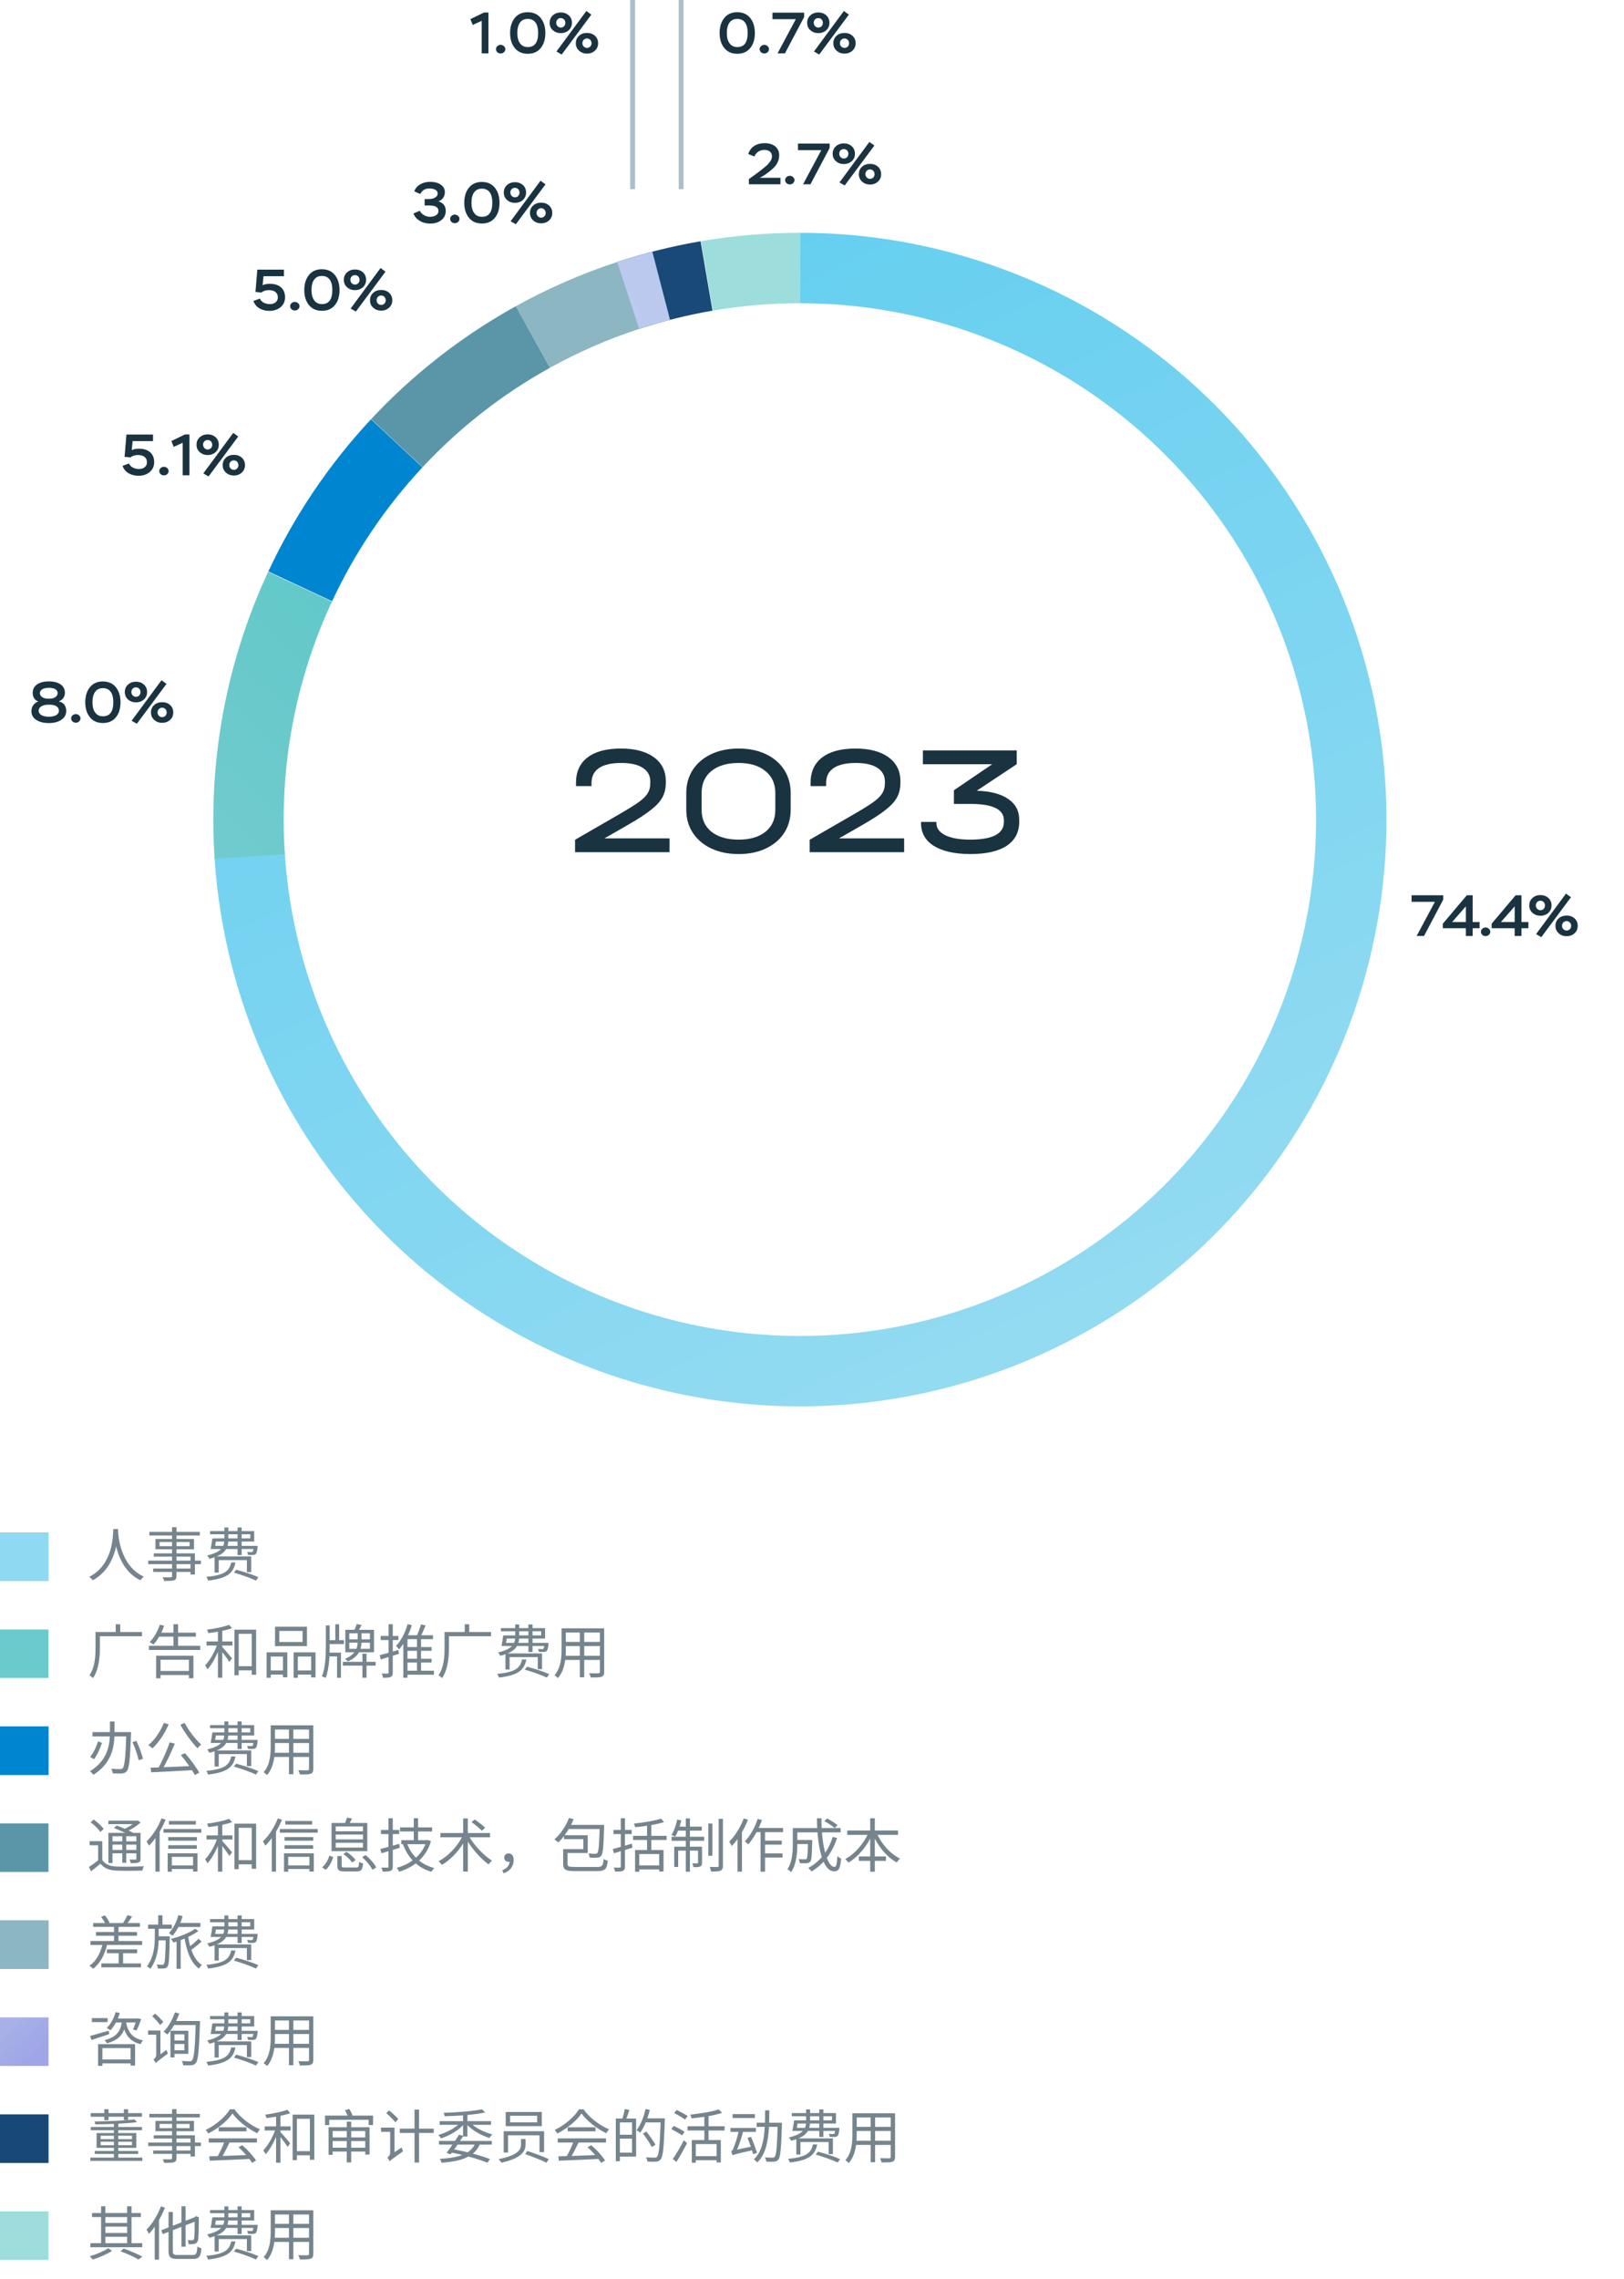 <svg width="335" height="470" viewBox="0 0 335 470" fill="none" xmlns="http://www.w3.org/2000/svg">
<path d="M138.113 172.879V175.727H118.625V173.167L127.873 167.823C129.686 166.777 131.03 165.935 131.905 165.295C132.78 164.633 133.366 164.025 133.665 163.471C133.985 162.916 134.145 162.255 134.145 161.487V161.167C134.145 159.929 133.622 158.98 132.577 158.319C131.553 157.657 130.07 157.327 128.129 157.327C126.124 157.327 124.598 157.679 123.553 158.383C122.529 159.087 122.017 160.111 122.017 161.455V162.095H118.817V161.423C118.817 159.14 119.617 157.391 121.217 156.175C122.817 154.959 125.1 154.351 128.065 154.351C130.966 154.351 133.238 154.948 134.881 156.143C136.524 157.337 137.345 158.98 137.345 161.071V161.391C137.345 162.521 137.121 163.513 136.673 164.367C136.225 165.22 135.446 166.084 134.337 166.959C133.249 167.833 131.649 168.879 129.537 170.095L124.673 172.879H138.113ZM152.381 176.111C150.248 176.111 148.36 175.727 146.717 174.959C145.096 174.191 143.827 173.113 142.909 171.727C142.013 170.34 141.565 168.751 141.565 166.959V163.535C141.565 161.721 142.013 160.121 142.909 158.735C143.827 157.348 145.096 156.271 146.717 155.503C148.36 154.735 150.248 154.351 152.381 154.351C154.493 154.351 156.36 154.735 157.981 155.503C159.603 156.271 160.861 157.348 161.757 158.735C162.653 160.121 163.101 161.721 163.101 163.535V166.959C163.101 168.772 162.653 170.372 161.757 171.759C160.861 173.124 159.603 174.191 157.981 174.959C156.36 175.727 154.493 176.111 152.381 176.111ZM152.381 173.135C154.728 173.135 156.573 172.591 157.917 171.503C159.261 170.415 159.933 168.911 159.933 166.991V163.503C159.933 161.604 159.251 160.1 157.885 158.991C156.541 157.881 154.696 157.327 152.349 157.327C149.981 157.327 148.115 157.881 146.749 158.991C145.405 160.079 144.733 161.583 144.733 163.503V166.991C144.733 168.911 145.405 170.415 146.749 171.503C148.115 172.591 149.992 173.135 152.381 173.135ZM186.506 172.879V175.727H167.018V173.167L176.266 167.823C178.079 166.777 179.423 165.935 180.298 165.295C181.172 164.633 181.759 164.025 182.058 163.471C182.378 162.916 182.538 162.255 182.538 161.487V161.167C182.538 159.929 182.015 158.98 180.97 158.319C179.946 157.657 178.463 157.327 176.522 157.327C174.516 157.327 172.991 157.679 171.946 158.383C170.922 159.087 170.41 160.111 170.41 161.455V162.095H167.21V161.423C167.21 159.14 168.01 157.391 169.61 156.175C171.21 154.959 173.492 154.351 176.458 154.351C179.359 154.351 181.631 154.948 183.274 156.143C184.916 157.337 185.738 158.98 185.738 161.071V161.391C185.738 162.521 185.514 163.513 185.066 164.367C184.618 165.22 183.839 166.084 182.73 166.959C181.642 167.833 180.042 168.879 177.93 170.095L173.066 172.879H186.506ZM201.478 163.055C204.315 163.14 206.48 163.705 207.974 164.751C209.488 165.775 210.246 167.204 210.246 169.039V169.455C210.246 171.609 209.382 173.263 207.654 174.415C205.926 175.545 203.408 176.111 200.102 176.111C196.88 176.089 194.384 175.524 192.614 174.415C190.864 173.305 189.99 171.737 189.99 169.711V169.487H193.158V169.711C193.158 170.777 193.776 171.62 195.014 172.239C196.251 172.836 197.958 173.135 200.134 173.135C202.416 173.135 204.144 172.836 205.318 172.239C206.491 171.62 207.078 170.713 207.078 169.519V169.135C207.078 166.895 204.795 165.775 200.23 165.775H196.774V162.959L204.678 157.583H190.374V154.735H209.734V157.583L201.478 163.055Z" fill="#1A3341"/>
<path d="M127.272 54.036C132.906 52.187 138.668 50.755 144.513 49.751L146.971 64.061C141.828 64.945 136.757 66.205 131.799 67.832L127.272 54.036Z" fill="#184977"/>
<path d="M165 48.004C188.608 48.004 211.7 54.91 231.432 67.871C251.163 80.832 266.672 99.283 276.048 120.949C285.424 142.615 288.257 166.551 284.198 189.807C280.139 213.064 269.366 234.625 253.205 251.834C237.044 269.043 216.202 281.149 193.247 286.661C170.291 292.172 146.225 290.847 124.013 282.85C101.8 274.854 82.413 260.534 68.238 241.655C54.063 222.776 45.721 200.163 44.239 176.602L58.73 175.69C60.035 196.424 67.376 216.323 79.85 232.937C92.323 249.55 109.384 262.152 128.931 269.189C148.478 276.226 169.656 277.392 189.857 272.542C210.058 267.692 228.399 257.039 242.621 241.894C256.842 226.75 266.323 207.776 269.894 187.311C273.466 166.845 270.973 145.782 262.722 126.716C254.472 107.649 240.824 91.413 223.46 80.007C206.096 68.601 185.775 62.524 165 62.524V48.004Z" fill="url(#paint0_linear_7003_37673)"/>
<path d="M44.27 177.089C42.909 156.754 46.705 136.404 55.309 117.928L68.472 124.057C60.901 140.316 57.56 158.224 58.758 176.119L44.27 177.089Z" fill="url(#paint1_linear_7003_37673)"/>
<path d="M55.35 117.839C60.719 106.333 67.865 95.744 76.527 86.46L87.144 96.365C79.522 104.535 73.233 113.854 68.508 123.979L55.35 117.839Z" fill="#0085D0"/>
<path d="M76.565 86.419C85.231 77.139 95.304 69.281 106.414 63.133L113.444 75.838C103.668 81.248 94.803 88.163 87.177 96.329L76.565 86.419Z" fill="#5A96A8"/>
<path d="M144.604 49.735C151.352 48.581 158.187 48.002 165.033 48.004L165.029 62.524C159.004 62.522 152.99 63.032 147.051 64.048L144.604 49.735Z" fill="#9DDDDC"/>
<path d="M127.272 54.036C129.68 53.246 132.112 52.532 134.565 51.894L138.217 65.947C136.058 66.508 133.918 67.137 131.799 67.832L127.272 54.036Z" fill="url(#paint2_linear_7003_37673)"/>
<path d="M106.405 63.138C113.062 59.453 120.051 56.405 127.281 54.033L131.807 67.83C125.445 69.917 119.295 72.599 113.437 75.842L106.405 63.138Z" fill="#8BB6C2"/>
<path d="M295.992 185.96H291.18V184.604H297.708V185.516L293.748 193.004H292.224L295.992 185.96ZM303.783 193.004H302.379V191.408H297.627V190.472L302.583 184.604H303.783V190.124H305.211V191.408H303.783V193.004ZM302.379 186.896L299.547 190.124H302.379V186.896ZM305.486 192.128C305.486 191.684 305.894 191.252 306.458 191.252C306.986 191.252 307.418 191.696 307.418 192.128C307.418 192.608 306.998 193.028 306.458 193.028C305.882 193.028 305.486 192.608 305.486 192.128ZM313.85 193.004H312.446V191.408H307.694V190.472L312.65 184.604H313.85V190.124H315.278V191.408H313.85V193.004ZM312.446 186.896L309.614 190.124H312.446V186.896ZM317.942 193.244L316.862 192.62L323.03 184.268L324.062 185.012L317.942 193.244ZM315.458 186.704C315.458 186.08 315.674 185.564 316.118 185.168C316.55 184.772 317.102 184.568 317.762 184.568C318.422 184.568 318.962 184.772 319.406 185.168C319.838 185.564 320.054 186.08 320.054 186.704C320.054 187.316 319.838 187.832 319.406 188.228C318.962 188.624 318.422 188.828 317.762 188.828C317.102 188.828 316.562 188.624 316.118 188.228C315.674 187.832 315.458 187.316 315.458 186.704ZM317.09 185.996C316.718 186.356 316.718 187.04 317.102 187.412C317.282 187.592 317.51 187.688 317.762 187.688C318.29 187.688 318.698 187.292 318.698 186.704C318.698 186.128 318.278 185.732 317.762 185.732C317.498 185.732 317.27 185.816 317.09 185.996ZM320.858 190.916C320.858 190.292 321.074 189.776 321.518 189.38C321.95 188.984 322.502 188.792 323.162 188.792C323.822 188.792 324.362 188.984 324.806 189.38C325.238 189.776 325.454 190.292 325.454 190.916C325.454 191.528 325.238 192.044 324.806 192.44C324.362 192.848 323.822 193.052 323.162 193.052C322.502 193.052 321.962 192.848 321.518 192.44C321.074 192.044 320.858 191.528 320.858 190.916ZM322.49 190.208C322.118 190.58 322.118 191.252 322.502 191.612C322.874 191.972 323.45 191.972 323.822 191.612C324.194 191.252 324.194 190.58 323.822 190.208C323.642 190.028 323.414 189.932 323.162 189.932C322.898 189.932 322.67 190.028 322.49 190.208Z" fill="#1A3341"/>
<path d="M9.9 144.072H10.248C11.16 144.072 11.892 143.616 11.892 142.932C11.892 142.212 11.244 141.828 10.056 141.828C9 141.828 8.232 142.236 8.232 142.92C8.232 143.592 8.904 144.072 9.9 144.072ZM10.224 145.308H9.936C8.748 145.308 7.968 145.848 7.968 146.532C7.968 147.3 8.76 147.792 10.068 147.792C11.352 147.792 12.156 147.324 12.156 146.556C12.156 145.776 11.46 145.308 10.224 145.308ZM10.08 149.1C9.012 149.1 8.136 148.884 7.476 148.44C6.816 148.008 6.48 147.42 6.48 146.664C6.48 145.74 6.984 144.972 7.884 144.648C7.128 144.324 6.744 143.736 6.744 142.86C6.744 141.42 7.992 140.508 10.068 140.508C12.192 140.508 13.392 141.42 13.392 142.86C13.392 143.628 12.948 144.324 12.132 144.624C13.152 144.876 13.656 145.548 13.656 146.616C13.656 147.384 13.32 147.984 12.648 148.428C11.976 148.872 11.124 149.1 10.08 149.1ZM14.673 148.128C14.673 147.684 15.081 147.252 15.645 147.252C16.173 147.252 16.605 147.696 16.605 148.128C16.605 148.608 16.185 149.028 15.645 149.028C15.069 149.028 14.673 148.608 14.673 148.128ZM17.588 144.804C17.588 143.532 17.913 142.5 18.549 141.708C19.184 140.916 20.073 140.52 21.212 140.52C22.364 140.52 23.265 140.916 23.901 141.708C24.537 142.5 24.86 143.532 24.86 144.804C24.86 146.088 24.549 147.12 23.913 147.9C23.276 148.692 22.389 149.088 21.236 149.088C20.084 149.088 19.184 148.692 18.549 147.9C17.913 147.12 17.588 146.088 17.588 144.804ZM19.628 142.656C19.256 143.16 19.076 143.88 19.076 144.804C19.076 145.728 19.268 146.448 19.652 146.952C20.024 147.456 20.552 147.708 21.236 147.708C22.665 147.708 23.372 146.736 23.372 144.804C23.372 142.92 22.652 141.9 21.212 141.9C20.529 141.9 20 142.152 19.628 142.656ZM28.229 149.244L27.149 148.62L33.317 140.268L34.349 141.012L28.229 149.244ZM25.745 142.704C25.745 142.08 25.961 141.564 26.405 141.168C26.837 140.772 27.389 140.568 28.049 140.568C28.709 140.568 29.249 140.772 29.693 141.168C30.125 141.564 30.341 142.08 30.341 142.704C30.341 143.316 30.125 143.832 29.693 144.228C29.249 144.624 28.709 144.828 28.049 144.828C27.389 144.828 26.849 144.624 26.405 144.228C25.961 143.832 25.745 143.316 25.745 142.704ZM27.377 141.996C27.005 142.356 27.005 143.04 27.389 143.412C27.569 143.592 27.797 143.688 28.049 143.688C28.577 143.688 28.985 143.292 28.985 142.704C28.985 142.128 28.565 141.732 28.049 141.732C27.785 141.732 27.557 141.816 27.377 141.996ZM31.145 146.916C31.145 146.292 31.361 145.776 31.805 145.38C32.237 144.984 32.789 144.792 33.449 144.792C34.109 144.792 34.649 144.984 35.093 145.38C35.525 145.776 35.741 146.292 35.741 146.916C35.741 147.528 35.525 148.044 35.093 148.44C34.649 148.848 34.109 149.052 33.449 149.052C32.789 149.052 32.249 148.848 31.805 148.44C31.361 148.044 31.145 147.528 31.145 146.916ZM32.777 146.208C32.405 146.58 32.405 147.252 32.789 147.612C33.161 147.972 33.737 147.972 34.109 147.612C34.481 147.252 34.481 146.58 34.109 146.208C33.929 146.028 33.701 145.932 33.449 145.932C33.185 145.932 32.957 146.028 32.777 146.208Z" fill="#1A3341"/>
<path d="M26.908 94.32L25.696 94.2L26.08 89.604H31.564V90.96H27.352L27.172 92.82C27.568 92.616 28.072 92.52 28.66 92.52C30.676 92.52 31.804 93.6 31.804 95.28C31.804 96.132 31.504 96.804 30.904 97.32C30.292 97.836 29.524 98.1 28.576 98.1C27.28 98.1 25.816 97.596 25.276 96.06L26.62 95.568C26.896 96.288 27.724 96.708 28.648 96.708C29.692 96.708 30.316 96.144 30.316 95.328C30.316 94.38 29.632 93.828 28.492 93.828C27.832 93.828 27.304 93.996 26.908 94.32ZM32.852 97.128C32.852 96.684 33.261 96.252 33.825 96.252C34.352 96.252 34.785 96.696 34.785 97.128C34.785 97.608 34.364 98.028 33.825 98.028C33.248 98.028 32.852 97.608 32.852 97.128ZM35.84 92.148L35.348 90.948L38.168 89.58H39.08V98.004H37.688V91.296L35.84 92.148ZM43.022 98.244L41.942 97.62L48.11 89.268L49.142 90.012L43.022 98.244ZM40.538 91.704C40.538 91.08 40.754 90.564 41.198 90.168C41.63 89.772 42.182 89.568 42.842 89.568C43.502 89.568 44.042 89.772 44.486 90.168C44.918 90.564 45.134 91.08 45.134 91.704C45.134 92.316 44.918 92.832 44.486 93.228C44.042 93.624 43.502 93.828 42.842 93.828C42.182 93.828 41.642 93.624 41.198 93.228C40.754 92.832 40.538 92.316 40.538 91.704ZM42.17 90.996C41.798 91.356 41.798 92.04 42.182 92.412C42.362 92.592 42.59 92.688 42.842 92.688C43.37 92.688 43.778 92.292 43.778 91.704C43.778 91.128 43.358 90.732 42.842 90.732C42.578 90.732 42.35 90.816 42.17 90.996ZM45.938 95.916C45.938 95.292 46.154 94.776 46.598 94.38C47.03 93.984 47.582 93.792 48.242 93.792C48.902 93.792 49.442 93.984 49.886 94.38C50.318 94.776 50.534 95.292 50.534 95.916C50.534 96.528 50.318 97.044 49.886 97.44C49.442 97.848 48.902 98.052 48.242 98.052C47.582 98.052 47.042 97.848 46.598 97.44C46.154 97.044 45.938 96.528 45.938 95.916ZM47.57 95.208C47.198 95.58 47.198 96.252 47.582 96.612C47.954 96.972 48.53 96.972 48.902 96.612C49.274 96.252 49.274 95.58 48.902 95.208C48.722 95.028 48.494 94.932 48.242 94.932C47.978 94.932 47.75 95.028 47.57 95.208Z" fill="#1A3341"/>
<path d="M53.908 60.32L52.696 60.2L53.08 55.604H58.564V56.96H54.352L54.172 58.82C54.568 58.616 55.072 58.52 55.66 58.52C57.676 58.52 58.804 59.6 58.804 61.28C58.804 62.132 58.504 62.804 57.904 63.32C57.292 63.836 56.524 64.1 55.576 64.1C54.28 64.1 52.816 63.596 52.276 62.06L53.62 61.568C53.896 62.288 54.724 62.708 55.648 62.708C56.692 62.708 57.316 62.144 57.316 61.328C57.316 60.38 56.632 59.828 55.492 59.828C54.832 59.828 54.304 59.996 53.908 60.32ZM59.852 63.128C59.852 62.684 60.261 62.252 60.825 62.252C61.352 62.252 61.785 62.696 61.785 63.128C61.785 63.608 61.364 64.028 60.825 64.028C60.248 64.028 59.852 63.608 59.852 63.128ZM62.768 59.804C62.768 58.532 63.092 57.5 63.728 56.708C64.364 55.916 65.252 55.52 66.392 55.52C67.544 55.52 68.444 55.916 69.08 56.708C69.716 57.5 70.04 58.532 70.04 59.804C70.04 61.088 69.728 62.12 69.092 62.9C68.456 63.692 67.568 64.088 66.416 64.088C65.264 64.088 64.364 63.692 63.728 62.9C63.092 62.12 62.768 61.088 62.768 59.804ZM64.808 57.656C64.436 58.16 64.256 58.88 64.256 59.804C64.256 60.728 64.448 61.448 64.832 61.952C65.204 62.456 65.732 62.708 66.416 62.708C67.844 62.708 68.552 61.736 68.552 59.804C68.552 57.92 67.832 56.9 66.392 56.9C65.708 56.9 65.18 57.152 64.808 57.656ZM73.409 64.244L72.329 63.62L78.496 55.268L79.528 56.012L73.409 64.244ZM70.924 57.704C70.924 57.08 71.141 56.564 71.585 56.168C72.016 55.772 72.569 55.568 73.228 55.568C73.888 55.568 74.428 55.772 74.873 56.168C75.305 56.564 75.52 57.08 75.52 57.704C75.52 58.316 75.305 58.832 74.873 59.228C74.428 59.624 73.888 59.828 73.228 59.828C72.569 59.828 72.028 59.624 71.585 59.228C71.141 58.832 70.924 58.316 70.924 57.704ZM72.556 56.996C72.184 57.356 72.184 58.04 72.569 58.412C72.749 58.592 72.977 58.688 73.228 58.688C73.757 58.688 74.165 58.292 74.165 57.704C74.165 57.128 73.745 56.732 73.228 56.732C72.965 56.732 72.737 56.816 72.556 56.996ZM76.325 61.916C76.325 61.292 76.54 60.776 76.984 60.38C77.416 59.984 77.969 59.792 78.629 59.792C79.288 59.792 79.829 59.984 80.272 60.38C80.704 60.776 80.921 61.292 80.921 61.916C80.921 62.528 80.704 63.044 80.272 63.44C79.829 63.848 79.288 64.052 78.629 64.052C77.969 64.052 77.428 63.848 76.984 63.44C76.54 63.044 76.325 62.528 76.325 61.916ZM77.957 61.208C77.585 61.58 77.585 62.252 77.969 62.612C78.341 62.972 78.916 62.972 79.288 62.612C79.66 62.252 79.66 61.58 79.288 61.208C79.109 61.028 78.88 60.932 78.629 60.932C78.365 60.932 78.136 61.028 77.957 61.208Z" fill="#1A3341"/>
<path d="M86.692 40.004L85.456 39.452C85.888 38.24 87.16 37.496 88.732 37.496C89.62 37.496 90.352 37.688 90.916 38.072C91.48 38.468 91.768 38.972 91.768 39.608C91.768 40.556 91.216 41.288 90.412 41.528C91.264 41.732 91.948 42.344 91.948 43.496C91.948 44.276 91.648 44.912 91.048 45.38C90.436 45.86 89.692 46.1 88.792 46.1C87.832 46.1 86.92 45.872 86.128 45.212C85.732 44.888 85.444 44.48 85.288 44.012L86.608 43.46C86.776 43.832 87.064 44.132 87.46 44.36C87.856 44.588 88.252 44.708 88.672 44.708C89.692 44.708 90.448 44.264 90.448 43.508C90.448 42.656 89.704 42.368 88.408 42.368H87.592V41.048H88.456C89.548 41.048 90.28 40.568 90.28 39.908C90.28 39.584 90.124 39.32 89.812 39.14C89.5 38.96 89.104 38.864 88.612 38.864C88.12 38.864 87.736 38.96 87.436 39.152C87.136 39.344 86.896 39.632 86.692 40.004ZM92.853 45.128C92.853 44.684 93.26 44.252 93.825 44.252C94.353 44.252 94.784 44.696 94.784 45.128C94.784 45.608 94.365 46.028 93.825 46.028C93.249 46.028 92.853 45.608 92.853 45.128ZM95.768 41.804C95.768 40.532 96.092 39.5 96.728 38.708C97.364 37.916 98.252 37.52 99.392 37.52C100.544 37.52 101.444 37.916 102.08 38.708C102.716 39.5 103.04 40.532 103.04 41.804C103.04 43.088 102.728 44.12 102.092 44.9C101.456 45.692 100.568 46.088 99.416 46.088C98.264 46.088 97.364 45.692 96.728 44.9C96.092 44.12 95.768 43.088 95.768 41.804ZM97.808 39.656C97.436 40.16 97.256 40.88 97.256 41.804C97.256 42.728 97.448 43.448 97.832 43.952C98.204 44.456 98.732 44.708 99.416 44.708C100.844 44.708 101.552 43.736 101.552 41.804C101.552 39.92 100.832 38.9 99.392 38.9C98.708 38.9 98.18 39.152 97.808 39.656ZM106.408 46.244L105.328 45.62L111.496 37.268L112.528 38.012L106.408 46.244ZM103.924 39.704C103.924 39.08 104.14 38.564 104.584 38.168C105.016 37.772 105.568 37.568 106.228 37.568C106.888 37.568 107.428 37.772 107.872 38.168C108.304 38.564 108.52 39.08 108.52 39.704C108.52 40.316 108.304 40.832 107.872 41.228C107.428 41.624 106.888 41.828 106.228 41.828C105.568 41.828 105.028 41.624 104.584 41.228C104.14 40.832 103.924 40.316 103.924 39.704ZM105.556 38.996C105.184 39.356 105.184 40.04 105.568 40.412C105.748 40.592 105.976 40.688 106.228 40.688C106.756 40.688 107.164 40.292 107.164 39.704C107.164 39.128 106.744 38.732 106.228 38.732C105.964 38.732 105.736 38.816 105.556 38.996ZM109.324 43.916C109.324 43.292 109.54 42.776 109.984 42.38C110.416 41.984 110.968 41.792 111.628 41.792C112.288 41.792 112.828 41.984 113.272 42.38C113.704 42.776 113.92 43.292 113.92 43.916C113.92 44.528 113.704 45.044 113.272 45.44C112.828 45.848 112.288 46.052 111.628 46.052C110.968 46.052 110.428 45.848 109.984 45.44C109.54 45.044 109.324 44.528 109.324 43.916ZM110.956 43.208C110.584 43.58 110.584 44.252 110.968 44.612C111.34 44.972 111.916 44.972 112.288 44.612C112.66 44.252 112.66 43.58 112.288 43.208C112.108 43.028 111.88 42.932 111.628 42.932C111.364 42.932 111.136 43.028 110.956 43.208Z" fill="#1A3341"/>
<path d="M97.516 5.148L97.024 3.948L99.844 2.58H100.756V11.004H99.364V4.296L97.516 5.148ZM102.31 10.128C102.31 9.684 102.718 9.252 103.282 9.252C103.81 9.252 104.242 9.696 104.242 10.128C104.242 10.608 103.822 11.028 103.282 11.028C102.706 11.028 102.31 10.608 102.31 10.128ZM105.225 6.804C105.225 5.532 105.549 4.5 106.185 3.708C106.821 2.916 107.709 2.52 108.849 2.52C110.001 2.52 110.901 2.916 111.537 3.708C112.173 4.5 112.497 5.532 112.497 6.804C112.497 8.088 112.185 9.12 111.549 9.9C110.913 10.692 110.025 11.088 108.873 11.088C107.721 11.088 106.821 10.692 106.185 9.9C105.549 9.12 105.225 8.088 105.225 6.804ZM107.265 4.656C106.893 5.16 106.713 5.88 106.713 6.804C106.713 7.728 106.905 8.448 107.289 8.952C107.661 9.456 108.189 9.708 108.873 9.708C110.301 9.708 111.009 8.736 111.009 6.804C111.009 4.92 110.289 3.9 108.849 3.9C108.165 3.9 107.637 4.152 107.265 4.656ZM115.866 11.244L114.786 10.62L120.954 2.268L121.986 3.012L115.866 11.244ZM113.382 4.704C113.382 4.08 113.598 3.564 114.042 3.168C114.474 2.772 115.026 2.568 115.686 2.568C116.346 2.568 116.886 2.772 117.33 3.168C117.762 3.564 117.978 4.08 117.978 4.704C117.978 5.316 117.762 5.832 117.33 6.228C116.886 6.624 116.346 6.828 115.686 6.828C115.026 6.828 114.486 6.624 114.042 6.228C113.598 5.832 113.382 5.316 113.382 4.704ZM115.014 3.996C114.642 4.356 114.642 5.04 115.026 5.412C115.206 5.592 115.434 5.688 115.686 5.688C116.214 5.688 116.622 5.292 116.622 4.704C116.622 4.128 116.202 3.732 115.686 3.732C115.422 3.732 115.194 3.816 115.014 3.996ZM118.782 8.916C118.782 8.292 118.997 7.776 119.442 7.38C119.874 6.984 120.426 6.792 121.086 6.792C121.746 6.792 122.286 6.984 122.73 7.38C123.162 7.776 123.378 8.292 123.378 8.916C123.378 9.528 123.162 10.044 122.73 10.44C122.286 10.848 121.746 11.052 121.086 11.052C120.426 11.052 119.886 10.848 119.442 10.44C118.997 10.044 118.782 9.528 118.782 8.916ZM120.414 8.208C120.042 8.58 120.042 9.252 120.426 9.612C120.798 9.972 121.374 9.972 121.746 9.612C122.118 9.252 122.118 8.58 121.746 8.208C121.566 8.028 121.338 7.932 121.086 7.932C120.822 7.932 120.594 8.028 120.414 8.208Z" fill="#1A3341"/>
<path d="M148.444 6.804C148.444 5.532 148.768 4.5 149.404 3.708C150.04 2.916 150.928 2.52 152.068 2.52C153.22 2.52 154.12 2.916 154.756 3.708C155.392 4.5 155.716 5.532 155.716 6.804C155.716 8.088 155.404 9.12 154.768 9.9C154.132 10.692 153.244 11.088 152.092 11.088C150.94 11.088 150.04 10.692 149.404 9.9C148.768 9.12 148.444 8.088 148.444 6.804ZM150.484 4.656C150.112 5.16 149.932 5.88 149.932 6.804C149.932 7.728 150.124 8.448 150.508 8.952C150.88 9.456 151.408 9.708 152.092 9.708C153.52 9.708 154.228 8.736 154.228 6.804C154.228 4.92 153.508 3.9 152.068 3.9C151.384 3.9 150.856 4.152 150.484 4.656ZM156.696 10.128C156.696 9.684 157.104 9.252 157.668 9.252C158.196 9.252 158.628 9.696 158.628 10.128C158.628 10.608 158.208 11.028 157.668 11.028C157.092 11.028 156.696 10.608 156.696 10.128ZM164.16 3.96H159.348V2.604H165.876V3.516L161.916 11.004H160.392L164.16 3.96ZM168.987 11.244L167.907 10.62L174.075 2.268L175.107 3.012L168.987 11.244ZM166.503 4.704C166.503 4.08 166.719 3.564 167.163 3.168C167.595 2.772 168.147 2.568 168.807 2.568C169.467 2.568 170.007 2.772 170.451 3.168C170.883 3.564 171.099 4.08 171.099 4.704C171.099 5.316 170.883 5.832 170.451 6.228C170.007 6.624 169.467 6.828 168.807 6.828C168.147 6.828 167.607 6.624 167.163 6.228C166.719 5.832 166.503 5.316 166.503 4.704ZM168.135 3.996C167.763 4.356 167.763 5.04 168.147 5.412C168.327 5.592 168.555 5.688 168.807 5.688C169.335 5.688 169.743 5.292 169.743 4.704C169.743 4.128 169.323 3.732 168.807 3.732C168.543 3.732 168.315 3.816 168.135 3.996ZM171.903 8.916C171.903 8.292 172.119 7.776 172.563 7.38C172.995 6.984 173.547 6.792 174.207 6.792C174.867 6.792 175.407 6.984 175.851 7.38C176.283 7.776 176.499 8.292 176.499 8.916C176.499 9.528 176.283 10.044 175.851 10.44C175.407 10.848 174.867 11.052 174.207 11.052C173.547 11.052 173.007 10.848 172.563 10.44C172.119 10.044 171.903 9.528 171.903 8.916ZM173.535 8.208C173.163 8.58 173.163 9.252 173.547 9.612C173.919 9.972 174.495 9.972 174.867 9.612C175.239 9.252 175.239 8.58 174.867 8.208C174.687 8.028 174.459 7.932 174.207 7.932C173.943 7.932 173.715 8.028 173.535 8.208Z" fill="#1A3341"/>
<path d="M155.62 32.268L154.36 31.764C154.78 30.324 156.064 29.52 157.708 29.52C159.616 29.52 160.732 30.516 160.732 32.004C160.732 33.096 160.264 33.984 159.436 34.752C159.016 35.148 158.44 35.592 157.708 36.108L156.748 36.66H160.996V38.004H154.48V36.936L156.376 35.556C156.436 35.508 156.604 35.376 156.904 35.148C157.204 34.92 157.396 34.764 157.492 34.68C157.588 34.596 157.756 34.452 158.008 34.248C158.248 34.044 158.416 33.876 158.524 33.744C158.716 33.504 159.064 33.084 159.172 32.748C159.22 32.58 159.244 32.412 159.244 32.232C159.244 31.416 158.656 30.912 157.684 30.912C156.64 30.912 155.956 31.488 155.62 32.268ZM161.958 37.128C161.958 36.684 162.366 36.252 162.93 36.252C163.458 36.252 163.89 36.696 163.89 37.128C163.89 37.608 163.47 38.028 162.93 38.028C162.354 38.028 161.958 37.608 161.958 37.128ZM169.422 30.96H164.61V29.604H171.138V30.516L167.178 38.004H165.654L169.422 30.96ZM174.248 38.244L173.168 37.62L179.336 29.268L180.368 30.012L174.248 38.244ZM171.764 31.704C171.764 31.08 171.98 30.564 172.424 30.168C172.856 29.772 173.408 29.568 174.068 29.568C174.728 29.568 175.268 29.772 175.712 30.168C176.144 30.564 176.36 31.08 176.36 31.704C176.36 32.316 176.144 32.832 175.712 33.228C175.268 33.624 174.728 33.828 174.068 33.828C173.408 33.828 172.868 33.624 172.424 33.228C171.98 32.832 171.764 32.316 171.764 31.704ZM173.396 30.996C173.024 31.356 173.024 32.04 173.408 32.412C173.588 32.592 173.816 32.688 174.068 32.688C174.596 32.688 175.004 32.292 175.004 31.704C175.004 31.128 174.584 30.732 174.068 30.732C173.804 30.732 173.576 30.816 173.396 30.996ZM177.164 35.916C177.164 35.292 177.38 34.776 177.824 34.38C178.256 33.984 178.808 33.792 179.468 33.792C180.128 33.792 180.668 33.984 181.112 34.38C181.544 34.776 181.76 35.292 181.76 35.916C181.76 36.528 181.544 37.044 181.112 37.44C180.668 37.848 180.128 38.052 179.468 38.052C178.808 38.052 178.268 37.848 177.824 37.44C177.38 37.044 177.164 36.528 177.164 35.916ZM178.796 35.208C178.424 35.58 178.424 36.252 178.808 36.612C179.18 36.972 179.756 36.972 180.128 36.612C180.5 36.252 180.5 35.58 180.128 35.208C179.948 35.028 179.72 34.932 179.468 34.932C179.204 34.932 178.976 35.028 178.796 35.208Z" fill="#1A3341"/>
<rect width="10" height="10" transform="translate(0 316)" fill="#8FDAF2"/>
<rect y="316" width="10" height="10" fill="#8FDAF2"/>
<path d="M23.376 315.292H24.372C24.276 317.176 24.096 323.164 19.128 325.864C18.972 325.636 18.672 325.36 18.396 325.156C23.292 322.66 23.292 316.888 23.376 315.292ZM24.336 315.532C24.372 316.468 24.72 322.84 29.664 325.108C29.4 325.312 29.124 325.612 28.98 325.864C23.892 323.428 23.556 316.72 23.472 315.616L24.336 315.532ZM35.496 314.92H36.408V324.952C36.408 325.516 36.252 325.732 35.88 325.864C35.496 325.984 34.872 325.996 33.864 325.996C33.816 325.78 33.672 325.444 33.552 325.24C34.272 325.264 34.992 325.252 35.208 325.252C35.424 325.24 35.496 325.168 35.496 324.952V314.92ZM30.804 315.88H41.22V316.624H30.804V315.88ZM32.916 317.968V318.832H39.108V317.968H32.916ZM32.064 317.344H40.02V319.468H32.064V317.344ZM31.716 320.308H40.2V324.676H39.3V320.98H31.716V320.308ZM30.576 321.808H41.448V322.528H30.576V321.808ZM31.596 323.44H39.768V324.136H31.596V323.44ZM44.376 318.772H46.044C46.176 318.484 46.236 318.184 46.26 317.872H44.532C44.484 318.184 44.424 318.484 44.376 318.772ZM47.1 316.372V317.224H48.996V316.372H47.1ZM51.624 316.372H49.848V317.224H51.624V316.372ZM48.996 318.772V317.872H47.088C47.064 318.184 47.016 318.484 46.932 318.772H48.996ZM44.268 324.268V321.112C43.956 321.232 43.584 321.34 43.188 321.424C43.104 321.232 42.888 320.896 42.744 320.74C44.232 320.392 45.108 319.936 45.612 319.408H43.452C43.572 318.82 43.716 317.944 43.8 317.236H44.136V317.224H46.284V316.372H43.332V315.724H46.284V314.968H47.1V315.724H48.996V314.968H49.848V315.724H52.44V317.872H49.848V318.772H53.148C53.148 318.772 53.136 318.952 53.136 319.072C53.052 319.84 52.956 320.236 52.788 320.416C52.632 320.572 52.452 320.632 52.2 320.632C51.996 320.656 51.576 320.644 51.156 320.62C51.144 320.452 51.06 320.188 50.976 320.008C51.36 320.056 51.684 320.056 51.816 320.056C51.948 320.056 52.032 320.044 52.104 319.984C52.164 319.912 52.212 319.744 52.26 319.408H49.848V320.656H48.996V319.408H46.656C46.32 319.996 45.732 320.524 44.688 320.944H51.816V324.184H50.928V321.7H45.12V324.268H44.268ZM47.688 322.192H48.576C48.132 324.388 46.92 325.444 42.936 325.924C42.876 325.708 42.708 325.36 42.564 325.168C46.308 324.796 47.304 323.98 47.688 322.192ZM48.252 324.28L48.72 323.68C50.196 324.064 52.224 324.724 53.292 325.216L52.8 325.924C51.792 325.432 49.776 324.712 48.252 324.28Z" fill="#1A3341" fill-opacity="0.6"/>
<rect y="336" width="10" height="10" fill="#6ACACC"/>
<path d="M20.124 336.528H29.292V337.392H20.124V336.528ZM19.704 336.528H20.604V339.804C20.604 341.628 20.412 344.28 19.176 346.044C19.032 345.864 18.66 345.552 18.456 345.444C19.596 343.8 19.704 341.496 19.704 339.792V336.528ZM23.868 334.932H24.792V337.02H23.868V334.932ZM30.72 339.372H41.304V340.224H30.72V339.372ZM32.664 336.66H40.416V337.488H32.664V336.66ZM32.7 344.556H39.42V345.396H32.7V344.556ZM35.784 334.92H36.732V339.864H35.784V334.92ZM32.208 341.412H39.9V346.056H38.964V342.252H33.12V346.068H32.208V341.412ZM32.976 335.028L33.864 335.244C33.348 336.72 32.52 338.16 31.68 339.108C31.5 338.976 31.092 338.736 30.864 338.616C31.752 337.752 32.508 336.384 32.976 335.028ZM48.696 343.572H52.416V344.436H48.696V343.572ZM48.36 336.048H52.836V345.348H51.924V336.9H49.236V345.432H48.36V336.048ZM44.952 335.94H45.852V345.948H44.952V335.94ZM42.6 338.472H47.952V339.312H42.6V338.472ZM44.904 338.772L45.54 339C44.976 340.86 43.872 343.08 42.792 344.232C42.696 343.98 42.468 343.62 42.312 343.404C43.32 342.372 44.424 340.428 44.904 338.772ZM47.256 335.04L47.868 335.736C46.584 336.216 44.616 336.564 42.972 336.756C42.924 336.552 42.816 336.252 42.708 336.048C44.304 335.832 46.212 335.472 47.256 335.04ZM45.78 339.552C46.164 339.936 47.556 341.568 47.868 341.964L47.316 342.696C46.932 342.06 45.768 340.524 45.324 339.996L45.78 339.552ZM57.612 336.3V338.58H62.412V336.3H57.612ZM56.736 335.436H63.324V339.444H56.736V335.436ZM54.996 340.716H59.268V345.864H58.368V341.58H55.848V345.96H54.996V340.716ZM60.576 340.716H65.088V345.888H64.188V341.58H61.44V345.96H60.576V340.716ZM55.38 344.448H58.728V345.312H55.38V344.448ZM61.02 344.448H64.584V345.312H61.02V344.448ZM70.716 342.672H77.484V343.464H70.716V342.672ZM74.76 340.992H75.612V345.948H74.76V340.992ZM73.584 334.884L74.604 335.088C74.304 335.628 73.956 336.24 73.692 336.624L72.96 336.42C73.188 335.976 73.452 335.34 73.584 334.884ZM73.788 336.528H74.568V338.484C74.568 339.924 74.184 341.544 71.76 342.588C71.628 342.432 71.34 342.192 71.16 342.072C73.452 341.1 73.788 339.672 73.788 338.46V336.528ZM67.596 338.22H70.944V339.012H67.596V338.22ZM69.168 334.932H69.96V338.7H69.168V334.932ZM67.644 340.776H70.332V345.96H69.528V341.556H67.644V340.776ZM67.212 335.172H68.004V339.768C68.004 341.688 67.872 344.172 67.188 345.984C67.008 345.888 66.648 345.756 66.408 345.684C67.104 343.956 67.212 341.532 67.212 339.768V335.172ZM72.048 338.724V339.996H76.308V338.724H72.048ZM72.048 336.792V338.04H76.308V336.792H72.048ZM71.232 336.072H77.148V340.704H71.232V336.072ZM83.568 339.624H89.028V340.404H83.568V339.624ZM83.568 342.036H89.028V342.828H83.568V342.036ZM83.484 344.508H89.52V345.336H83.484V344.508ZM86.016 337.596H86.856V344.808H86.016V337.596ZM86.844 334.956L87.792 335.172C87.42 336.096 86.94 337.176 86.568 337.848L85.812 337.632C86.184 336.924 86.616 335.76 86.844 334.956ZM84.084 334.908L84.948 335.124C84.372 337.056 83.424 338.916 82.308 340.116C82.176 339.948 81.876 339.552 81.696 339.372C82.752 338.316 83.592 336.648 84.084 334.908ZM84.06 337.2H89.316V338.004H84.06V345.948H83.196V337.692L83.688 337.2H84.06ZM78.324 341.304C79.296 341.064 80.76 340.632 82.176 340.224L82.284 341.028C80.976 341.436 79.596 341.868 78.528 342.192L78.324 341.304ZM78.528 337.344H82.188V338.184H78.528V337.344ZM80.16 334.932H81.024V344.868C81.024 345.384 80.916 345.636 80.604 345.78C80.292 345.936 79.8 345.96 79.02 345.96C78.984 345.732 78.864 345.336 78.744 345.084C79.284 345.108 79.788 345.108 79.932 345.096C80.088 345.096 80.16 345.048 80.16 344.868V334.932ZM92.124 336.528H101.292V337.392H92.124V336.528ZM91.704 336.528H92.604V339.804C92.604 341.628 92.412 344.28 91.176 346.044C91.032 345.864 90.66 345.552 90.456 345.444C91.596 343.8 91.704 341.496 91.704 339.792V336.528ZM95.868 334.932H96.792V337.02H95.868V334.932ZM104.376 338.772H106.044C106.176 338.484 106.236 338.184 106.26 337.872H104.532C104.484 338.184 104.424 338.484 104.376 338.772ZM107.1 336.372V337.224H108.996V336.372H107.1ZM111.624 336.372H109.848V337.224H111.624V336.372ZM108.996 338.772V337.872H107.088C107.064 338.184 107.016 338.484 106.932 338.772H108.996ZM104.268 344.268V341.112C103.956 341.232 103.584 341.34 103.188 341.424C103.104 341.232 102.888 340.896 102.744 340.74C104.232 340.392 105.108 339.936 105.612 339.408H103.452C103.572 338.82 103.716 337.944 103.8 337.236H104.136V337.224H106.284V336.372H103.332V335.724H106.284V334.968H107.1V335.724H108.996V334.968H109.848V335.724H112.44V337.872H109.848V338.772H113.148C113.148 338.772 113.136 338.952 113.136 339.072C113.052 339.84 112.956 340.236 112.788 340.416C112.632 340.572 112.452 340.632 112.2 340.632C111.996 340.656 111.576 340.644 111.156 340.62C111.144 340.452 111.06 340.188 110.976 340.008C111.36 340.056 111.684 340.056 111.816 340.056C111.948 340.056 112.032 340.044 112.104 339.984C112.164 339.912 112.212 339.744 112.26 339.408H109.848V340.656H108.996V339.408H106.656C106.32 339.996 105.732 340.524 104.688 340.944H111.816V344.184H110.928V341.7H105.12V344.268H104.268ZM107.688 342.192H108.576C108.132 344.388 106.92 345.444 102.936 345.924C102.876 345.708 102.708 345.36 102.564 345.168C106.308 344.796 107.304 343.98 107.688 342.192ZM108.252 344.28L108.72 343.68C110.196 344.064 112.224 344.724 113.292 345.216L112.8 345.924C111.792 345.432 109.776 344.712 108.252 344.28ZM116.34 335.772H124.104V336.636H116.34V335.772ZM116.34 338.568H124.092V339.42H116.34V338.568ZM116.28 341.436H124.116V342.288H116.28V341.436ZM115.836 335.772H116.724V340.128C116.724 341.952 116.508 344.436 115.08 346.032C114.936 345.852 114.576 345.552 114.384 345.432C115.704 343.944 115.836 341.808 115.836 340.116V335.772ZM123.744 335.772H124.632V344.736C124.632 345.324 124.488 345.6 124.092 345.756C123.684 345.9 122.988 345.912 121.848 345.9C121.812 345.66 121.668 345.264 121.536 345.024C122.388 345.06 123.204 345.048 123.432 345.048C123.66 345.036 123.744 344.964 123.744 344.736V335.772ZM119.604 336.096H120.516V345.852H119.604V336.096Z" fill="#1A3341" fill-opacity="0.6"/>
<rect width="10" height="10" transform="translate(0 356)" fill="#0085D0"/>
<rect opacity="0.7" y="356" width="10" height="10" fill="#0085D0"/>
<path d="M23.628 357.164H27.036C27.036 357.164 27.024 357.524 27.024 357.656C26.832 362.804 26.652 364.604 26.184 365.18C25.896 365.528 25.62 365.648 25.176 365.684C24.756 365.732 23.988 365.708 23.256 365.672C23.244 365.396 23.112 365 22.944 364.724C23.748 364.796 24.48 364.796 24.792 364.796C25.032 364.808 25.164 364.772 25.308 364.616C25.68 364.232 25.884 362.492 26.04 358.052H23.604C23.496 360.608 22.836 363.728 19.272 365.972C19.116 365.756 18.78 365.408 18.552 365.24C21.9 363.188 22.548 360.38 22.656 358.052H19.08V357.164H22.68V357.056V354.98H23.628V357.056V357.164ZM20.232 359.06L21.036 359.396C20.664 360.464 20.088 361.856 19.404 362.756L18.588 362.276C19.308 361.448 19.908 360.116 20.232 359.06ZM27.324 359.24L28.128 358.964C28.692 360.14 29.268 361.7 29.484 362.66L28.596 362.972C28.428 362.012 27.876 360.44 27.324 359.24ZM35.004 359.276L36.06 359.54C35.304 361.352 34.26 363.596 33.372 365.048L32.544 364.784C33.396 363.308 34.44 360.968 35.004 359.276ZM31.068 364.508C33.264 364.436 36.756 364.292 39.972 364.136L39.948 365C36.804 365.18 33.444 365.36 31.188 365.456L31.068 364.508ZM37.308 361.904L38.172 361.508C39.264 362.768 40.5 364.436 41.1 365.528L40.188 366.02C39.624 364.928 38.376 363.176 37.308 361.904ZM33.792 355.28L34.788 355.556C33.984 357.488 32.724 359.324 31.452 360.512C31.26 360.332 30.84 360.008 30.588 359.864C31.908 358.784 33.096 357.056 33.792 355.28ZM38.088 355.268C38.88 356.84 40.392 358.736 41.496 359.732C41.256 359.924 40.92 360.272 40.74 360.5C39.624 359.36 38.124 357.32 37.2 355.64L38.088 355.268ZM44.376 358.772H46.044C46.176 358.484 46.236 358.184 46.26 357.872H44.532C44.484 358.184 44.424 358.484 44.376 358.772ZM47.1 356.372V357.224H48.996V356.372H47.1ZM51.624 356.372H49.848V357.224H51.624V356.372ZM48.996 358.772V357.872H47.088C47.064 358.184 47.016 358.484 46.932 358.772H48.996ZM44.268 364.268V361.112C43.956 361.232 43.584 361.34 43.188 361.424C43.104 361.232 42.888 360.896 42.744 360.74C44.232 360.392 45.108 359.936 45.612 359.408H43.452C43.572 358.82 43.716 357.944 43.8 357.236H44.136V357.224H46.284V356.372H43.332V355.724H46.284V354.968H47.1V355.724H48.996V354.968H49.848V355.724H52.44V357.872H49.848V358.772H53.148C53.148 358.772 53.136 358.952 53.136 359.072C53.052 359.84 52.956 360.236 52.788 360.416C52.632 360.572 52.452 360.632 52.2 360.632C51.996 360.656 51.576 360.644 51.156 360.62C51.144 360.452 51.06 360.188 50.976 360.008C51.36 360.056 51.684 360.056 51.816 360.056C51.948 360.056 52.032 360.044 52.104 359.984C52.164 359.912 52.212 359.744 52.26 359.408H49.848V360.656H48.996V359.408H46.656C46.32 359.996 45.732 360.524 44.688 360.944H51.816V364.184H50.928V361.7H45.12V364.268H44.268ZM47.688 362.192H48.576C48.132 364.388 46.92 365.444 42.936 365.924C42.876 365.708 42.708 365.36 42.564 365.168C46.308 364.796 47.304 363.98 47.688 362.192ZM48.252 364.28L48.72 363.68C50.196 364.064 52.224 364.724 53.292 365.216L52.8 365.924C51.792 365.432 49.776 364.712 48.252 364.28ZM56.34 355.772H64.104V356.636H56.34V355.772ZM56.34 358.568H64.092V359.42H56.34V358.568ZM56.28 361.436H64.116V362.288H56.28V361.436ZM55.836 355.772H56.724V360.128C56.724 361.952 56.508 364.436 55.08 366.032C54.936 365.852 54.576 365.552 54.384 365.432C55.704 363.944 55.836 361.808 55.836 360.116V355.772ZM63.744 355.772H64.632V364.736C64.632 365.324 64.488 365.6 64.092 365.756C63.684 365.9 62.988 365.912 61.848 365.9C61.812 365.66 61.668 365.264 61.536 365.024C62.388 365.06 63.204 365.048 63.432 365.048C63.66 365.036 63.744 364.964 63.744 364.736V355.772ZM59.604 356.096H60.516V365.852H59.604V356.096Z" fill="#1A3341" fill-opacity="0.6"/>
<rect width="10" height="10" transform="translate(0 376)" fill="#5A96A8"/>
<path d="M21.096 379.66V383.908H20.244V380.5H18.492V379.66H21.096ZM21.096 383.548C21.684 384.436 22.716 384.844 24.132 384.892C25.452 384.952 28.224 384.916 29.664 384.82C29.556 385.024 29.424 385.444 29.376 385.708C28.044 385.768 25.476 385.792 24.132 385.732C22.56 385.672 21.468 385.252 20.724 384.304C20.112 384.82 19.464 385.348 18.78 385.864L18.336 384.976C18.936 384.604 19.68 384.064 20.316 383.548H21.096ZM18.696 375.76L19.32 375.196C20.088 375.736 20.988 376.552 21.384 377.14L20.7 377.764C20.328 377.176 19.452 376.324 18.696 375.76ZM23.496 376.936L24.072 376.432C25.2 376.828 26.712 377.488 27.516 377.968L26.904 378.532C26.148 378.064 24.66 377.38 23.496 376.936ZM22.356 377.944H28.56V378.64H23.208V384.16H22.356V377.944ZM28.128 377.944H28.992V383.26C28.992 383.704 28.908 383.908 28.584 384.04C28.272 384.184 27.768 384.184 26.964 384.184C26.928 383.956 26.82 383.644 26.712 383.44C27.276 383.464 27.78 383.452 27.936 383.452C28.092 383.452 28.128 383.404 28.128 383.248V377.944ZM22.356 375.424H28.344V376.144H22.356V375.424ZM22.824 379.696H28.476V380.368H22.824V379.696ZM22.824 381.46H28.476V382.156H22.824V381.46ZM25.224 378.232H26.04V384.112H25.224V378.232ZM28.044 375.424H28.248L28.44 375.376L28.992 375.808C28.188 376.564 26.976 377.308 25.884 377.764C25.764 377.608 25.536 377.368 25.404 377.236C26.388 376.852 27.504 376.156 28.044 375.592V375.424ZM34.848 375.496H40.404V376.228H34.848V375.496ZM34.704 378.82H40.62V379.564H34.704V378.82ZM34.704 380.488H40.596V381.232H34.704V380.488ZM35.052 384.652H40.26V385.396H35.052V384.652ZM33.72 377.152H41.532V377.908H33.72V377.152ZM34.584 382.156H40.728V385.924H39.828V382.888H35.448V385.96H34.584V382.156ZM33.312 374.956L34.164 375.22C33.348 377.248 32.064 379.264 30.732 380.596C30.648 380.392 30.396 379.924 30.228 379.708C31.44 378.568 32.616 376.78 33.312 374.956ZM32.064 378.052L32.916 377.2L32.928 377.212V385.936H32.064V378.052ZM48.696 383.572H52.416V384.436H48.696V383.572ZM48.36 376.048H52.836V385.348H51.924V376.9H49.236V385.432H48.36V376.048ZM44.952 375.94H45.852V385.948H44.952V375.94ZM42.6 378.472H47.952V379.312H42.6V378.472ZM44.904 378.772L45.54 379C44.976 380.86 43.872 383.08 42.792 384.232C42.696 383.98 42.468 383.62 42.312 383.404C43.32 382.372 44.424 380.428 44.904 378.772ZM47.256 375.04L47.868 375.736C46.584 376.216 44.616 376.564 42.972 376.756C42.924 376.552 42.816 376.252 42.708 376.048C44.304 375.832 46.212 375.472 47.256 375.04ZM45.78 379.552C46.164 379.936 47.556 381.568 47.868 381.964L47.316 382.696C46.932 382.06 45.768 380.524 45.324 379.996L45.78 379.552ZM58.848 375.496H64.404V376.228H58.848V375.496ZM58.704 378.82H64.62V379.564H58.704V378.82ZM58.704 380.488H64.596V381.232H58.704V380.488ZM59.052 384.652H64.26V385.396H59.052V384.652ZM57.72 377.152H65.532V377.908H57.72V377.152ZM58.584 382.156H64.728V385.924H63.828V382.888H59.448V385.96H58.584V382.156ZM57.312 374.956L58.164 375.22C57.348 377.248 56.064 379.264 54.732 380.596C54.648 380.392 54.396 379.924 54.228 379.708C55.44 378.568 56.616 376.78 57.312 374.956ZM56.064 378.052L56.916 377.2L56.928 377.212V385.936H56.064V378.052ZM69.588 382.732H70.476V384.712C70.476 385.024 70.584 385.084 71.232 385.084C71.52 385.084 73.032 385.084 73.428 385.084C73.944 385.084 74.028 384.94 74.076 383.92C74.28 384.064 74.652 384.196 74.892 384.244C74.772 385.576 74.508 385.9 73.512 385.9C73.236 385.9 71.424 385.9 71.16 385.9C69.9 385.9 69.588 385.648 69.588 384.724V382.732ZM70.824 382.312L71.484 381.844C72.192 382.312 72.984 383.008 73.344 383.548L72.636 384.052C72.3 383.524 71.52 382.792 70.824 382.312ZM74.7 382.96L75.42 382.516C76.284 383.248 77.232 384.292 77.616 385.06L76.848 385.564C76.476 384.808 75.576 383.728 74.7 382.96ZM67.944 382.636L68.736 382.924C68.436 383.86 67.968 384.916 67.176 385.564L66.444 385.048C67.176 384.472 67.68 383.512 67.944 382.636ZM69.252 378.292V379.288H74.868V378.292H69.252ZM69.252 379.984V380.98H74.868V379.984H69.252ZM69.252 376.624V377.608H74.868V376.624H69.252ZM68.388 375.904H75.768V381.712H68.388V375.904ZM71.58 374.8L72.624 374.98C72.384 375.496 72.096 375.976 71.892 376.324L71.088 376.132C71.268 375.748 71.472 375.184 71.58 374.8ZM82.524 376.816H89.136V377.656H82.524V376.816ZM82.776 379.456H88.068V380.284H82.776V379.456ZM85.356 374.92H86.244V379.924H85.356V374.92ZM83.94 380.068C84.84 382.588 86.772 384.46 89.58 385.204C89.376 385.384 89.124 385.744 88.992 385.972C86.112 385.12 84.168 383.128 83.124 380.308L83.94 380.068ZM87.996 379.456H88.164L88.332 379.42L88.896 379.672C87.876 383.116 85.26 385.072 82.32 385.96C82.236 385.72 82.008 385.336 81.84 385.144C84.588 384.436 87.12 382.576 87.996 379.612V379.456ZM78.432 381.28C79.44 381.028 80.928 380.62 82.356 380.212L82.464 381.028C81.156 381.424 79.764 381.832 78.696 382.144L78.432 381.28ZM78.588 377.344H82.356V378.196H78.588V377.344ZM80.136 374.932H81.024V384.88C81.024 385.384 80.904 385.636 80.58 385.768C80.268 385.912 79.764 385.936 78.936 385.936C78.912 385.708 78.78 385.348 78.66 385.108C79.224 385.12 79.752 385.12 79.908 385.108C80.064 385.108 80.136 385.048 80.136 384.88V374.932ZM100.08 376.876L99.408 377.512C98.952 377.02 98.004 376.252 97.272 375.724L97.92 375.184C98.64 375.676 99.6 376.408 100.08 376.876ZM101.088 378.856H96.864C97.98 380.704 99.888 382.672 101.496 383.68C101.268 383.848 100.944 384.208 100.788 384.448C99.336 383.404 97.692 381.592 96.504 379.768V385.924H95.544V380.128C94.392 381.976 92.784 383.608 91.14 384.544C90.984 384.316 90.684 383.968 90.48 383.788C92.34 382.828 94.236 380.872 95.292 378.856H90.84V377.98H95.544V374.98H96.504V377.98H101.088V378.856ZM103.884 386.284L103.608 385.66C104.592 385.252 105.132 384.64 105.132 383.74L104.904 382.72L105.552 383.632C105.384 383.848 105.144 383.908 104.916 383.908C104.424 383.908 104.016 383.62 104.016 383.044C104.016 382.48 104.448 382.18 104.928 382.18C105.6 382.18 105.96 382.732 105.96 383.572C105.96 384.868 105.144 385.852 103.884 386.284ZM117.384 374.86L118.32 375.124C117.564 376.996 116.388 378.772 115.164 379.924C114.984 379.756 114.6 379.432 114.36 379.288C115.608 378.244 116.712 376.576 117.384 374.86ZM117.24 376.3H124.008V377.152H116.808L117.24 376.3ZM123.72 376.3H124.62C124.62 376.3 124.62 376.6 124.62 376.732C124.5 380.776 124.38 382.204 124.032 382.648C123.816 382.924 123.576 383.02 123.216 383.056C122.88 383.092 122.28 383.08 121.632 383.056C121.62 382.792 121.524 382.432 121.38 382.192C121.992 382.252 122.568 382.264 122.796 382.264C122.988 382.264 123.12 382.228 123.216 382.096C123.492 381.784 123.612 380.404 123.72 376.48V376.3ZM116.604 381.292H120.336V379.24H116.352V378.436H121.236V382.096H116.604V381.292ZM116.172 381.292H117.072V384.376C117.072 384.868 117.312 384.976 118.608 384.976C119.22 384.976 122.328 384.976 123.132 384.976C124.224 384.976 124.404 384.736 124.512 383.356C124.74 383.488 125.124 383.632 125.376 383.68C125.196 385.408 124.848 385.828 123.144 385.828C122.7 385.828 119.076 385.828 118.656 385.828C116.736 385.828 116.172 385.564 116.172 384.376V381.292ZM136.368 375.004L136.98 375.724C135.42 376.228 133.032 376.588 131.016 376.78C130.98 376.564 130.86 376.24 130.764 376.036C132.744 375.82 135.06 375.448 136.368 375.004ZM130.596 378.556H137.52V379.408H130.596V378.556ZM131.004 381.484H136.872V385.912H135.972V382.312H131.868V385.96H131.004V381.484ZM131.556 384.652H136.332V385.48H131.556V384.652ZM133.476 375.988H134.352V381.964H133.476V375.988ZM126.396 381.28C127.404 381.016 128.904 380.596 130.344 380.176L130.452 381.004C129.132 381.412 127.728 381.832 126.648 382.144L126.396 381.28ZM126.54 377.344H130.308V378.196H126.54V377.344ZM128.052 374.932H128.916V384.868C128.916 385.384 128.796 385.636 128.484 385.78C128.184 385.912 127.692 385.936 126.888 385.936C126.852 385.708 126.72 385.336 126.612 385.096C127.164 385.108 127.68 385.108 127.836 385.108C127.992 385.096 128.052 385.048 128.052 384.868V374.932ZM146.112 376.024H146.952V382.672H146.112V376.024ZM148.248 375.052H149.124V384.712C149.124 385.312 148.98 385.576 148.608 385.744C148.248 385.9 147.588 385.924 146.7 385.924C146.652 385.66 146.52 385.252 146.4 384.964C147.108 384.988 147.78 384.988 147.996 384.988C148.188 384.976 148.248 384.928 148.248 384.724V375.052ZM141.468 374.968H142.32V385.96H141.468V374.968ZM143.988 380.788H144.816V384.088C144.816 384.496 144.756 384.724 144.456 384.868C144.168 385.012 143.712 385.024 143.04 385.012C143.016 384.784 142.908 384.46 142.788 384.232C143.304 384.244 143.688 384.244 143.832 384.232C143.952 384.232 143.988 384.196 143.988 384.076V380.788ZM139.08 380.788H144.324V381.604H139.896V384.976H139.08V380.788ZM138.528 378.748H145.248V379.576H138.528V378.748ZM139.692 376.66H144.768V377.488H139.524L139.692 376.66ZM139.704 375.208L140.544 375.376C140.256 376.624 139.788 377.896 139.284 378.712C139.104 378.616 138.708 378.46 138.492 378.388C139.032 377.572 139.452 376.372 139.704 375.208ZM155.844 376.936H161.532V377.8H155.424L155.844 376.936ZM157.344 379.54H161.256V380.368H157.344V379.54ZM157.332 382.18H161.424V383.032H157.332V382.18ZM156.888 377.212H157.812V385.96H156.888V377.212ZM156.3 375.064L157.176 375.292C156.492 377.2 155.448 379.084 154.344 380.32C154.212 380.164 153.852 379.84 153.648 379.696C154.74 378.58 155.712 376.828 156.3 375.064ZM153.42 374.968L154.284 375.244C153.492 377.272 152.256 379.324 150.948 380.668C150.864 380.452 150.588 379.972 150.42 379.756C151.62 378.592 152.736 376.792 153.42 374.968ZM152.136 378.064L153.024 377.164L153.048 377.176V385.948H152.136V378.064ZM164.04 379.42H167.028V380.26H164.04V379.42ZM166.668 379.42H167.544C167.544 379.42 167.544 379.684 167.544 379.804C167.484 382.516 167.412 383.524 167.16 383.86C166.968 384.076 166.776 384.16 166.44 384.196C166.128 384.232 165.588 384.22 165 384.196C164.976 383.932 164.88 383.584 164.748 383.356C165.288 383.404 165.816 383.404 166.02 383.404C166.188 383.404 166.308 383.392 166.392 383.284C166.572 383.068 166.632 382.168 166.668 379.576V379.42ZM170.052 375.532L170.592 374.968C171.336 375.352 172.284 375.928 172.752 376.348L172.188 376.96C171.732 376.54 170.808 375.928 170.052 375.532ZM171.768 378.784L172.668 379C171.648 382.132 169.86 384.448 167.4 385.9C167.268 385.72 166.932 385.348 166.74 385.168C169.176 383.872 170.868 381.676 171.768 378.784ZM164.112 376.96H173.4V377.848H164.112V376.96ZM163.536 376.96H164.472V380.344C164.472 382.048 164.28 384.472 163.188 386.044C163.032 385.864 162.648 385.552 162.432 385.444C163.428 383.968 163.536 381.904 163.536 380.332V376.96ZM168.516 374.944H169.452C169.428 380.464 170.604 384.964 172.164 384.964C172.5 384.964 172.656 384.34 172.728 382.744C172.932 382.948 173.268 383.152 173.508 383.236C173.34 385.288 173.004 385.876 172.092 385.876C169.644 385.876 168.564 380.692 168.516 374.944ZM174.768 377.452H185.244V378.364H174.768V377.452ZM177.168 382.804H182.76V383.716H177.168V382.804ZM179.508 374.932H180.456V385.96H179.508V374.932ZM179.232 377.752L180.036 378.028C178.968 380.572 177.084 382.864 175.008 384.076C174.864 383.848 174.564 383.512 174.36 383.332C176.364 382.288 178.272 380.056 179.232 377.752ZM180.756 377.788C181.704 380.068 183.588 382.252 185.664 383.248C185.436 383.44 185.124 383.8 184.98 384.052C182.856 382.876 181.008 380.584 179.952 378.064L180.756 377.788Z" fill="#1A3341" fill-opacity="0.6"/>
<rect width="10" height="10" transform="translate(0 396)" fill="#8BB6C2"/>
<rect y="396" width="10" height="10" fill="#8BB6C2"/>
<path d="M19.212 396.54H28.86V397.332H19.212V396.54ZM19.788 398.388H28.26V399.156H19.788V398.388ZM20.904 404.868H29.076V405.672H20.904V404.868ZM18.66 400.248H29.316V401.052H18.66V400.248ZM22.056 401.964H28.284V402.756H22.056V401.964ZM23.52 396.936H24.444V400.812H23.52V396.936ZM24.48 402.348H25.392V405.216H24.48V402.348ZM20.844 395.268L21.624 394.956C22.02 395.412 22.416 396.036 22.596 396.456L21.78 396.828C21.624 396.384 21.228 395.748 20.844 395.268ZM26.28 394.908L27.24 395.184C26.88 395.76 26.484 396.36 26.16 396.768L25.404 396.504C25.704 396.06 26.088 395.376 26.28 394.908ZM21.216 400.584L22.152 400.728C21.66 403.032 20.664 404.832 19.212 405.972C19.056 405.804 18.684 405.492 18.456 405.348C19.896 404.34 20.796 402.66 21.216 400.584ZM36.528 396.528H41.34V397.356H36.528V396.528ZM36.42 399.78H37.272V405.972H36.42V399.78ZM36.78 394.92L37.668 395.1C37.236 396.708 36.48 398.196 35.568 399.168C35.412 399.012 35.052 398.724 34.836 398.604C35.724 397.716 36.408 396.36 36.78 394.92ZM38.784 399.168C39.18 401.82 40.032 404.16 41.664 405.192C41.448 405.348 41.172 405.696 41.04 405.924C39.312 404.7 38.46 402.24 38.004 399.276L38.784 399.168ZM40.944 399.78L41.592 400.332C40.92 400.992 39.984 401.712 39.288 402.18L38.736 401.664C39.42 401.184 40.392 400.38 40.944 399.78ZM30.54 396.864H35.436V397.716H30.54V396.864ZM32.364 399.276H34.512V400.104H32.364V399.276ZM32.64 394.944H33.516V397.188H32.64V394.944ZM34.188 399.276H35.028C35.028 399.276 35.028 399.564 35.016 399.684C34.932 403.728 34.86 405.096 34.56 405.516C34.368 405.78 34.164 405.864 33.852 405.9C33.564 405.936 33.06 405.924 32.568 405.912C32.544 405.66 32.472 405.312 32.34 405.084C32.82 405.132 33.264 405.144 33.456 405.144C33.636 405.144 33.732 405.108 33.816 404.976C34.032 404.688 34.128 403.356 34.188 399.456V399.276ZM31.932 397.416H32.736V399.372C32.736 401.412 32.544 403.884 31.008 405.996C30.852 405.816 30.552 405.6 30.324 405.456C31.776 403.5 31.932 401.148 31.932 399.372V397.416ZM40.26 397.704L40.92 398.184C39.732 399.096 37.476 400.08 35.772 400.56C35.652 400.32 35.424 399.996 35.22 399.804C36.924 399.432 39.18 398.532 40.26 397.704ZM44.376 398.772H46.044C46.176 398.484 46.236 398.184 46.26 397.872H44.532C44.484 398.184 44.424 398.484 44.376 398.772ZM47.1 396.372V397.224H48.996V396.372H47.1ZM51.624 396.372H49.848V397.224H51.624V396.372ZM48.996 398.772V397.872H47.088C47.064 398.184 47.016 398.484 46.932 398.772H48.996ZM44.268 404.268V401.112C43.956 401.232 43.584 401.34 43.188 401.424C43.104 401.232 42.888 400.896 42.744 400.74C44.232 400.392 45.108 399.936 45.612 399.408H43.452C43.572 398.82 43.716 397.944 43.8 397.236H44.136V397.224H46.284V396.372H43.332V395.724H46.284V394.968H47.1V395.724H48.996V394.968H49.848V395.724H52.44V397.872H49.848V398.772H53.148C53.148 398.772 53.136 398.952 53.136 399.072C53.052 399.84 52.956 400.236 52.788 400.416C52.632 400.572 52.452 400.632 52.2 400.632C51.996 400.656 51.576 400.644 51.156 400.62C51.144 400.452 51.06 400.188 50.976 400.008C51.36 400.056 51.684 400.056 51.816 400.056C51.948 400.056 52.032 400.044 52.104 399.984C52.164 399.912 52.212 399.744 52.26 399.408H49.848V400.656H48.996V399.408H46.656C46.32 399.996 45.732 400.524 44.688 400.944H51.816V404.184H50.928V401.7H45.12V404.268H44.268ZM47.688 402.192H48.576C48.132 404.388 46.92 405.444 42.936 405.924C42.876 405.708 42.708 405.36 42.564 405.168C46.308 404.796 47.304 403.98 47.688 402.192ZM48.252 404.28L48.72 403.68C50.196 404.064 52.224 404.724 53.292 405.216L52.8 405.924C51.792 405.432 49.776 404.712 48.252 404.28Z" fill="#1A3341" fill-opacity="0.6"/>
<g opacity="0.8">
<rect width="10" height="10" transform="translate(0 416)" fill="#BBC9EF"/>
<rect opacity="0.4" y="416" width="10" height="10" fill="url(#paint3_linear_7003_37673)"/>
</g>
<path d="M20.664 424.676H27.384V425.48H20.664V424.676ZM20.232 421.508H27.864V425.936H26.94V422.324H21.12V425.984H20.232V421.508ZM23.544 416.228H28.488V417.044H23.544V416.228ZM18.948 416.144H22.2V416.96H18.948V416.144ZM23.856 414.908L24.708 415.088C24.3 416.492 23.58 417.8 22.788 418.652C22.62 418.52 22.236 418.28 22.02 418.16C22.836 417.392 23.496 416.18 23.856 414.908ZM18.564 419.828C19.512 419.576 21 419.144 22.428 418.736L22.524 419.444C21.252 419.876 19.92 420.32 18.888 420.656L18.564 419.828ZM28.2 416.228H28.356L28.5 416.192L29.124 416.372C28.824 417.188 28.476 418.112 28.152 418.7L27.42 418.484C27.684 417.944 28.008 417.08 28.2 416.372V416.228ZM25.188 416.54H26.052C25.764 418.916 25.032 420.536 22.044 421.34C21.96 421.136 21.744 420.836 21.576 420.68C24.348 419.984 24.948 418.58 25.188 416.54ZM25.92 416.54C26.268 418.868 27.204 420.284 29.496 420.74C29.328 420.92 29.1 421.28 28.992 421.52C26.544 420.896 25.608 419.312 25.212 416.6L25.92 416.54ZM33.684 416.96L33.036 417.56C32.7 417.068 31.98 416.288 31.404 415.736L32.004 415.22C32.604 415.748 33.348 416.468 33.684 416.96ZM33.096 423.596L34.344 422.708C34.404 422.936 34.56 423.284 34.632 423.44C32.616 424.952 32.292 425.204 32.124 425.444C32.04 425.228 31.812 424.856 31.656 424.676C31.872 424.544 32.232 424.184 32.232 423.656V419.564H30.552V418.7H33.096V423.596ZM38.04 419.48H35.988V420.764H38.04V419.48ZM35.988 422.78H38.04V421.484H35.988V422.78ZM38.844 423.512H35.988V424.244H35.16V418.748H38.844V423.512ZM36.336 416.744H41.256C41.256 416.744 41.256 417.092 41.244 417.224C41.052 422.876 40.884 424.772 40.416 425.36C40.152 425.708 39.9 425.816 39.48 425.852C39.096 425.9 38.424 425.888 37.776 425.852C37.752 425.588 37.644 425.228 37.488 424.976C38.208 425.036 38.856 425.048 39.144 425.048C39.36 425.048 39.492 425.012 39.624 424.844C40.008 424.424 40.212 422.552 40.368 417.572H35.904C35.484 418.328 35.004 419 34.524 419.528C34.356 419.372 33.984 419.084 33.756 418.94C34.728 417.98 35.568 416.468 36.084 414.956L36.984 415.196C36.792 415.724 36.576 416.24 36.336 416.744ZM44.376 418.772H46.044C46.176 418.484 46.236 418.184 46.26 417.872H44.532C44.484 418.184 44.424 418.484 44.376 418.772ZM47.1 416.372V417.224H48.996V416.372H47.1ZM51.624 416.372H49.848V417.224H51.624V416.372ZM48.996 418.772V417.872H47.088C47.064 418.184 47.016 418.484 46.932 418.772H48.996ZM44.268 424.268V421.112C43.956 421.232 43.584 421.34 43.188 421.424C43.104 421.232 42.888 420.896 42.744 420.74C44.232 420.392 45.108 419.936 45.612 419.408H43.452C43.572 418.82 43.716 417.944 43.8 417.236H44.136V417.224H46.284V416.372H43.332V415.724H46.284V414.968H47.1V415.724H48.996V414.968H49.848V415.724H52.44V417.872H49.848V418.772H53.148C53.148 418.772 53.136 418.952 53.136 419.072C53.052 419.84 52.956 420.236 52.788 420.416C52.632 420.572 52.452 420.632 52.2 420.632C51.996 420.656 51.576 420.644 51.156 420.62C51.144 420.452 51.06 420.188 50.976 420.008C51.36 420.056 51.684 420.056 51.816 420.056C51.948 420.056 52.032 420.044 52.104 419.984C52.164 419.912 52.212 419.744 52.26 419.408H49.848V420.656H48.996V419.408H46.656C46.32 419.996 45.732 420.524 44.688 420.944H51.816V424.184H50.928V421.7H45.12V424.268H44.268ZM47.688 422.192H48.576C48.132 424.388 46.92 425.444 42.936 425.924C42.876 425.708 42.708 425.36 42.564 425.168C46.308 424.796 47.304 423.98 47.688 422.192ZM48.252 424.28L48.72 423.68C50.196 424.064 52.224 424.724 53.292 425.216L52.8 425.924C51.792 425.432 49.776 424.712 48.252 424.28ZM56.34 415.772H64.104V416.636H56.34V415.772ZM56.34 418.568H64.092V419.42H56.34V418.568ZM56.28 421.436H64.116V422.288H56.28V421.436ZM55.836 415.772H56.724V420.128C56.724 421.952 56.508 424.436 55.08 426.032C54.936 425.852 54.576 425.552 54.384 425.432C55.704 423.944 55.836 421.808 55.836 420.116V415.772ZM63.744 415.772H64.632V424.736C64.632 425.324 64.488 425.6 64.092 425.756C63.684 425.9 62.988 425.912 61.848 425.9C61.812 425.66 61.668 425.264 61.536 425.024C62.388 425.06 63.204 425.048 63.432 425.048C63.66 425.036 63.744 424.964 63.744 424.736V415.772ZM59.604 416.096H60.516V425.852H59.604V416.096Z" fill="#1A3341" fill-opacity="0.6"/>
<rect width="10" height="10" transform="translate(0 436)" fill="#184977"/>
<rect opacity="0.5" y="436" width="10" height="10" fill="#184977"/>
<path d="M18.72 438.604H29.292V439.264H18.72V438.604ZM19.536 443.536H28.5V444.16H19.536V443.536ZM18.636 444.904H29.364V445.588H18.636V444.904ZM23.496 437.668H24.396V445.348H23.496V437.668ZM18.708 435.736H29.28V436.48H18.708V435.736ZM21.516 434.932H22.392V437.2H21.516V434.932ZM25.548 434.932H26.424V437.152H25.548V434.932ZM20.76 441.628V442.348H27.228V441.628H20.76ZM20.76 440.392V441.1H27.228V440.392H20.76ZM19.92 439.84H28.116V442.9H19.92V439.84ZM27.72 437.02L28.272 437.596C26.028 437.884 22.56 438.04 19.656 438.052C19.644 437.884 19.56 437.608 19.5 437.452C22.368 437.428 25.812 437.284 27.72 437.02ZM35.496 434.92H36.408V444.952C36.408 445.516 36.252 445.732 35.88 445.864C35.496 445.984 34.872 445.996 33.864 445.996C33.816 445.78 33.672 445.444 33.552 445.24C34.272 445.264 34.992 445.252 35.208 445.252C35.424 445.24 35.496 445.168 35.496 444.952V434.92ZM30.804 435.88H41.22V436.624H30.804V435.88ZM32.916 437.968V438.832H39.108V437.968H32.916ZM32.064 437.344H40.02V439.468H32.064V437.344ZM31.716 440.308H40.2V444.676H39.3V440.98H31.716V440.308ZM30.576 441.808H41.448V442.528H30.576V441.808ZM31.596 443.44H39.768V444.136H31.596V443.44ZM43.164 444.652C45.252 444.604 48.6 444.484 51.72 444.34L51.684 445.168C48.66 445.324 45.408 445.468 43.284 445.54L43.164 444.652ZM43.056 440.944H53.004V441.796H43.056V440.944ZM45.108 438.652H50.844V439.492H45.108V438.652ZM46.344 441.484L47.352 441.772C46.8 442.924 46.104 444.328 45.516 445.228L44.712 444.964C45.276 444.028 45.984 442.54 46.344 441.484ZM49.2 442.756L49.968 442.348C51.072 443.296 52.248 444.592 52.812 445.504L51.996 445.996C51.456 445.096 50.268 443.716 49.2 442.756ZM47.952 435.808C46.968 437.272 45 438.916 42.96 439.936C42.852 439.72 42.624 439.396 42.432 439.204C44.496 438.22 46.5 436.48 47.436 434.944H48.36C49.632 436.72 51.732 438.292 53.64 439.072C53.424 439.288 53.208 439.612 53.052 439.876C51.18 438.976 49.068 437.368 47.952 435.808ZM60.696 443.572H64.416V444.436H60.696V443.572ZM60.36 436.048H64.836V445.348H63.924V436.9H61.236V445.432H60.36V436.048ZM56.952 435.94H57.852V445.948H56.952V435.94ZM54.6 438.472H59.952V439.312H54.6V438.472ZM56.904 438.772L57.54 439C56.976 440.86 55.872 443.08 54.792 444.232C54.696 443.98 54.468 443.62 54.312 443.404C55.32 442.372 56.424 440.428 56.904 438.772ZM59.256 435.04L59.868 435.736C58.584 436.216 56.616 436.564 54.972 436.756C54.924 436.552 54.816 436.252 54.708 436.048C56.304 435.832 58.212 435.472 59.256 435.04ZM57.78 439.552C58.164 439.936 59.556 441.568 59.868 441.964L59.316 442.696C58.932 442.06 57.768 440.524 57.324 439.996L57.78 439.552ZM75.348 439.432H72.444V440.74H75.348V439.432ZM72.444 442.864H75.348V441.496H72.444V442.864ZM68.628 442.864H71.532V441.496H68.628V442.864ZM71.532 439.432H68.628V440.74H71.532V439.432ZM72.444 437.488V438.64H76.224V444.28H75.348V443.656H72.444V445.9H71.532V443.656H68.628V444.328H67.776V438.64H71.532V437.488H72.444ZM72.528 436.24H76.956V438.196H76.044V437.104H67.92V438.196H67.044V436.24H71.7C71.556 435.904 71.352 435.46 71.16 435.136L72.06 434.872C72.3 435.292 72.588 435.844 72.72 436.18L72.528 436.24ZM82.164 436.96L81.564 437.62C81.168 437.104 80.34 436.3 79.68 435.748L80.256 435.172C80.916 435.7 81.756 436.468 82.164 436.96ZM81.384 443.8L82.848 442.816C82.908 443.044 83.064 443.416 83.136 443.596C80.904 445.18 80.568 445.444 80.376 445.696C80.292 445.456 80.064 445.072 79.908 444.88C80.136 444.724 80.484 444.388 80.484 443.884V439.588H78.6V438.712H81.384V443.8ZM89.472 438.928V439.828H86.436V445.924H85.512V439.828H82.464V438.928H85.512V435.004H86.436V438.928H89.472ZM90.552 441.472H101.448V442.228H90.552V441.472ZM94.68 440.188L95.568 440.428C94.788 441.664 93.708 443.248 92.952 444.232L92.1 443.944C92.868 442.972 93.96 441.364 94.68 440.188ZM98.16 441.748L99.036 442C98.004 444.64 95.496 445.624 91.08 445.972C91.02 445.72 90.876 445.384 90.72 445.168C94.92 444.928 97.224 444.064 98.16 441.748ZM92.784 443.8L93.252 443.14C96.18 443.668 99.24 444.484 101.088 445.216L100.536 445.96C98.724 445.204 95.808 444.376 92.784 443.8ZM90.684 437.392H101.292V438.148H90.684V437.392ZM95.52 435.784H96.42V440.56H95.52V435.784ZM95.076 437.572L95.808 437.896C94.704 439.228 92.736 440.38 90.972 440.944C90.852 440.728 90.6 440.404 90.42 440.236C92.148 439.756 94.092 438.724 95.076 437.572ZM96.876 437.584C97.86 438.688 99.816 439.672 101.544 440.116C101.352 440.296 101.088 440.632 100.968 440.86C99.204 440.32 97.236 439.192 96.144 437.908L96.876 437.584ZM99.42 434.944L100.08 435.592C97.956 436.072 94.524 436.312 91.716 436.372C91.692 436.168 91.608 435.856 91.524 435.664C94.272 435.592 97.644 435.34 99.42 434.944ZM105.228 436.276V437.632H110.808V436.276H105.228ZM104.316 435.496H111.756V438.424H104.316V435.496ZM107.472 441.064H108.408V442.18C108.408 443.428 107.868 444.964 103.428 445.96C103.32 445.768 103.044 445.408 102.84 445.228C107.136 444.376 107.472 443.104 107.472 442.156V441.064ZM108.336 444.184L108.78 443.536C110.196 444.004 112.152 444.712 113.196 445.216L112.728 445.96C111.744 445.456 109.8 444.688 108.336 444.184ZM103.896 439.468H112.236V443.776H111.288V440.308H104.796V443.86H103.896V439.468ZM115.164 444.652C117.252 444.604 120.6 444.484 123.72 444.34L123.684 445.168C120.66 445.324 117.408 445.468 115.284 445.54L115.164 444.652ZM115.056 440.944H125.004V441.796H115.056V440.944ZM117.108 438.652H122.844V439.492H117.108V438.652ZM118.344 441.484L119.352 441.772C118.8 442.924 118.104 444.328 117.516 445.228L116.712 444.964C117.276 444.028 117.984 442.54 118.344 441.484ZM121.2 442.756L121.968 442.348C123.072 443.296 124.248 444.592 124.812 445.504L123.996 445.996C123.456 445.096 122.268 443.716 121.2 442.756ZM119.952 435.808C118.968 437.272 117 438.916 114.96 439.936C114.852 439.72 114.624 439.396 114.432 439.204C116.496 438.22 118.5 436.48 119.436 434.944H120.36C121.632 436.72 123.732 438.292 125.64 439.072C125.424 439.288 125.208 439.612 125.052 439.876C123.18 438.976 121.068 437.368 119.952 435.808ZM127.572 436.852H131.22V444.7H127.572V443.884H130.38V437.656H127.572V436.852ZM127.032 436.852H127.872V445.66H127.032V436.852ZM127.512 440.188H130.824V440.992H127.512V440.188ZM128.868 434.896L129.84 435.076C129.6 435.82 129.3 436.648 129.06 437.188L128.34 437.008C128.544 436.432 128.772 435.52 128.868 434.896ZM132.924 436.816H136.608V437.656H132.924V436.816ZM136.296 436.816H137.136C137.136 436.816 137.136 437.152 137.136 437.284C136.944 442.792 136.776 444.652 136.296 445.24C136.032 445.588 135.756 445.696 135.336 445.732C134.928 445.78 134.22 445.756 133.548 445.72C133.524 445.456 133.416 445.084 133.248 444.844C134.028 444.904 134.748 444.916 135.024 444.916C135.264 444.916 135.408 444.88 135.54 444.724C135.936 444.292 136.128 442.3 136.296 437.008V436.816ZM133.176 434.872L134.04 435.076C133.596 436.864 132.888 438.628 132.06 439.768C131.904 439.624 131.532 439.372 131.316 439.252C132.132 438.196 132.792 436.54 133.176 434.872ZM132.624 439.936L133.32 439.528C134.004 440.38 134.832 441.544 135.216 442.252L134.448 442.732C134.088 442 133.284 440.812 132.624 439.936ZM142.704 441.292H148.692V445.9H147.828V442.12H143.532V445.96H142.704V441.292ZM148.248 434.968L148.956 435.676C147.312 436.24 144.804 436.612 142.656 436.816C142.62 436.6 142.5 436.252 142.392 436.048C144.48 435.82 146.916 435.448 148.248 434.968ZM145.296 436.012H146.16V441.772H145.296V436.012ZM141.828 438.448H149.472V439.312H141.828V438.448ZM143.268 444.616H148.224V445.444H143.268V444.616ZM139.08 435.712L139.584 435.076C140.316 435.436 141.336 435.976 141.852 436.324L141.324 437.056C140.82 436.696 139.824 436.108 139.08 435.712ZM138.492 439.024L138.996 438.364C139.704 438.712 140.712 439.24 141.216 439.588L140.712 440.32C140.22 439.984 139.224 439.408 138.492 439.024ZM138.78 445.192C139.428 444.28 140.376 442.696 141.072 441.328L141.72 441.916C141.084 443.188 140.244 444.688 139.536 445.804L138.78 445.192ZM155.724 435.94V436.744H151.116V435.94H155.724ZM156.144 443.944L155.352 444.196C155.292 443.98 155.22 443.704 155.136 443.404C151.824 444.148 151.392 444.28 151.116 444.448V444.4C151.104 444.412 151.104 444.424 151.104 444.436C151.068 444.256 150.924 443.836 150.828 443.608C151.02 443.56 151.176 443.236 151.368 442.792C151.536 442.396 152.04 440.992 152.34 439.6H150.684V438.784H155.928V439.6H153.264C152.952 440.86 152.508 442.18 152.04 443.26L154.884 442.66C154.668 442.048 154.428 441.4 154.188 440.836L154.932 440.632C155.388 441.7 155.916 443.104 156.144 443.944ZM158.664 437.716H161.304C161.304 437.716 161.292 438.04 161.292 438.16C161.136 443.068 160.992 444.76 160.584 445.288C160.332 445.6 160.104 445.696 159.72 445.744C159.348 445.78 158.7 445.768 158.064 445.732C158.04 445.468 157.944 445.108 157.788 444.856C158.46 444.916 159.084 444.916 159.348 444.916C159.552 444.928 159.684 444.892 159.804 444.736C160.116 444.388 160.284 442.816 160.416 438.568H158.628C158.46 441.52 157.956 444.232 156.204 445.912C156.048 445.696 155.736 445.396 155.508 445.264C157.128 443.776 157.608 441.292 157.752 438.568H156.084V437.716H157.788C157.824 436.876 157.824 436.012 157.824 435.16H158.7C158.7 436.012 158.688 436.876 158.664 437.716ZM164.376 438.772H166.044C166.176 438.484 166.236 438.184 166.26 437.872H164.532C164.484 438.184 164.424 438.484 164.376 438.772ZM167.1 436.372V437.224H168.996V436.372H167.1ZM171.624 436.372H169.848V437.224H171.624V436.372ZM168.996 438.772V437.872H167.088C167.064 438.184 167.016 438.484 166.932 438.772H168.996ZM164.268 444.268V441.112C163.956 441.232 163.584 441.34 163.188 441.424C163.104 441.232 162.888 440.896 162.744 440.74C164.232 440.392 165.108 439.936 165.612 439.408H163.452C163.572 438.82 163.716 437.944 163.8 437.236H164.136V437.224H166.284V436.372H163.332V435.724H166.284V434.968H167.1V435.724H168.996V434.968H169.848V435.724H172.44V437.872H169.848V438.772H173.148C173.148 438.772 173.136 438.952 173.136 439.072C173.052 439.84 172.956 440.236 172.788 440.416C172.632 440.572 172.452 440.632 172.2 440.632C171.996 440.656 171.576 440.644 171.156 440.62C171.144 440.452 171.06 440.188 170.976 440.008C171.36 440.056 171.684 440.056 171.816 440.056C171.948 440.056 172.032 440.044 172.104 439.984C172.164 439.912 172.212 439.744 172.26 439.408H169.848V440.656H168.996V439.408H166.656C166.32 439.996 165.732 440.524 164.688 440.944H171.816V444.184H170.928V441.7H165.12V444.268H164.268ZM167.688 442.192H168.576C168.132 444.388 166.92 445.444 162.936 445.924C162.876 445.708 162.708 445.36 162.564 445.168C166.308 444.796 167.304 443.98 167.688 442.192ZM168.252 444.28L168.72 443.68C170.196 444.064 172.224 444.724 173.292 445.216L172.8 445.924C171.792 445.432 169.776 444.712 168.252 444.28ZM176.34 435.772H184.104V436.636H176.34V435.772ZM176.34 438.568H184.092V439.42H176.34V438.568ZM176.28 441.436H184.116V442.288H176.28V441.436ZM175.836 435.772H176.724V440.128C176.724 441.952 176.508 444.436 175.08 446.032C174.936 445.852 174.576 445.552 174.384 445.432C175.704 443.944 175.836 441.808 175.836 440.116V435.772ZM183.744 435.772H184.632V444.736C184.632 445.324 184.488 445.6 184.092 445.756C183.684 445.9 182.988 445.912 181.848 445.9C181.812 445.66 181.668 445.264 181.536 445.024C182.388 445.06 183.204 445.048 183.432 445.048C183.66 445.036 183.744 444.964 183.744 444.736V435.772ZM179.604 436.096H180.516V445.852H179.604V436.096Z" fill="#1A3341" fill-opacity="0.6"/>
<rect y="456" width="10" height="10" fill="#9DDDDC"/>
<path d="M18.648 462.552H29.34V463.392H18.648V462.552ZM18.984 456.336H29.052V457.164H18.984V456.336ZM21.432 458.376H26.58V459.144H21.432V458.376ZM21.432 460.452H26.58V461.232H21.432V460.452ZM20.856 454.944H21.744V462.924H20.856V454.944ZM26.22 454.944H27.132V462.924H26.22V454.944ZM24.876 464.232L25.488 463.656C26.916 464.16 28.44 464.82 29.376 465.324L28.56 465.912C27.708 465.408 26.28 464.748 24.876 464.232ZM22.332 463.584L23.124 464.16C22.056 464.82 20.424 465.516 19.128 465.936C18.996 465.756 18.72 465.444 18.528 465.252C19.824 464.88 21.48 464.172 22.332 463.584ZM37.428 454.944H38.28V463.284H37.428V454.944ZM33.252 459.888L40.464 457.092L40.812 457.872L33.588 460.68L33.252 459.888ZM34.764 456.12H35.652V464.148C35.652 464.832 35.82 464.988 36.672 464.988C37.08 464.988 39.228 464.988 39.756 464.988C40.488 464.988 40.62 464.652 40.716 463.236C40.932 463.392 41.292 463.548 41.556 463.608C41.4 465.264 41.112 465.804 39.78 465.804C39.432 465.804 36.96 465.804 36.636 465.804C35.184 465.804 34.764 465.468 34.764 464.136V456.12ZM40.164 457.296H40.056L40.272 457.116L40.428 456.972L41.052 457.236L41.016 457.38C41.004 459.564 40.98 461.292 40.86 461.808C40.764 462.36 40.512 462.588 40.14 462.684C39.816 462.768 39.288 462.78 38.928 462.768C38.904 462.516 38.808 462.144 38.7 461.94C39.036 461.952 39.468 461.952 39.624 461.952C39.828 461.952 39.96 461.904 40.044 461.592C40.14 461.208 40.164 459.636 40.164 457.296ZM33.192 454.968L34.02 455.232C33.24 457.248 32.004 459.288 30.72 460.632C30.624 460.428 30.372 459.96 30.216 459.756C31.404 458.592 32.52 456.792 33.192 454.968ZM31.92 458.064L32.784 457.188L32.796 457.2V465.948H31.92V458.064ZM44.376 458.772H46.044C46.176 458.484 46.236 458.184 46.26 457.872H44.532C44.484 458.184 44.424 458.484 44.376 458.772ZM47.1 456.372V457.224H48.996V456.372H47.1ZM51.624 456.372H49.848V457.224H51.624V456.372ZM48.996 458.772V457.872H47.088C47.064 458.184 47.016 458.484 46.932 458.772H48.996ZM44.268 464.268V461.112C43.956 461.232 43.584 461.34 43.188 461.424C43.104 461.232 42.888 460.896 42.744 460.74C44.232 460.392 45.108 459.936 45.612 459.408H43.452C43.572 458.82 43.716 457.944 43.8 457.236H44.136V457.224H46.284V456.372H43.332V455.724H46.284V454.968H47.1V455.724H48.996V454.968H49.848V455.724H52.44V457.872H49.848V458.772H53.148C53.148 458.772 53.136 458.952 53.136 459.072C53.052 459.84 52.956 460.236 52.788 460.416C52.632 460.572 52.452 460.632 52.2 460.632C51.996 460.656 51.576 460.644 51.156 460.62C51.144 460.452 51.06 460.188 50.976 460.008C51.36 460.056 51.684 460.056 51.816 460.056C51.948 460.056 52.032 460.044 52.104 459.984C52.164 459.912 52.212 459.744 52.26 459.408H49.848V460.656H48.996V459.408H46.656C46.32 459.996 45.732 460.524 44.688 460.944H51.816V464.184H50.928V461.7H45.12V464.268H44.268ZM47.688 462.192H48.576C48.132 464.388 46.92 465.444 42.936 465.924C42.876 465.708 42.708 465.36 42.564 465.168C46.308 464.796 47.304 463.98 47.688 462.192ZM48.252 464.28L48.72 463.68C50.196 464.064 52.224 464.724 53.292 465.216L52.8 465.924C51.792 465.432 49.776 464.712 48.252 464.28ZM56.34 455.772H64.104V456.636H56.34V455.772ZM56.34 458.568H64.092V459.42H56.34V458.568ZM56.28 461.436H64.116V462.288H56.28V461.436ZM55.836 455.772H56.724V460.128C56.724 461.952 56.508 464.436 55.08 466.032C54.936 465.852 54.576 465.552 54.384 465.432C55.704 463.944 55.836 461.808 55.836 460.116V455.772ZM63.744 455.772H64.632V464.736C64.632 465.324 64.488 465.6 64.092 465.756C63.684 465.9 62.988 465.912 61.848 465.9C61.812 465.66 61.668 465.264 61.536 465.024C62.388 465.06 63.204 465.048 63.432 465.048C63.66 465.036 63.744 464.964 63.744 464.736V455.772ZM59.604 456.096H60.516V465.852H59.604V456.096Z" fill="#1A3341" fill-opacity="0.6"/>
<path d="M130 0H131V39H130V0Z" fill="#ABBEC9"/>
<rect x="140" width="1" height="39" fill="#ABBEC9"/>
<defs>
<linearGradient id="paint0_linear_7003_37673" x1="165" y1="48.004" x2="302.07" y2="343.887" gradientUnits="userSpaceOnUse">
<stop stop-color="#66CFF0"/>
<stop offset="1" stop-color="#A6E0F2"/>
</linearGradient>
<linearGradient id="paint1_linear_7003_37673" x1="286" y1="169.004" x2="152.395" y2="311.677" gradientUnits="userSpaceOnUse">
<stop stop-color="#43C3BB"/>
<stop offset="1" stop-color="#78CCD1"/>
</linearGradient>
<linearGradient id="paint2_linear_7003_37673" x1="165" y1="53.878" x2="68.2" y2="96.404" gradientUnits="userSpaceOnUse">
<stop stop-color="#B7C6EF"/>
<stop offset="0.559" stop-color="#BECCEE"/>
</linearGradient>
<linearGradient id="paint3_linear_7003_37673" x1="5.261" y1="415.261" x2="10" y2="420.435" gradientUnits="userSpaceOnUse">
<stop stop-color="#5358CC"/>
<stop offset="1" stop-color="#3B38CE"/>
</linearGradient>
</defs>
</svg>
